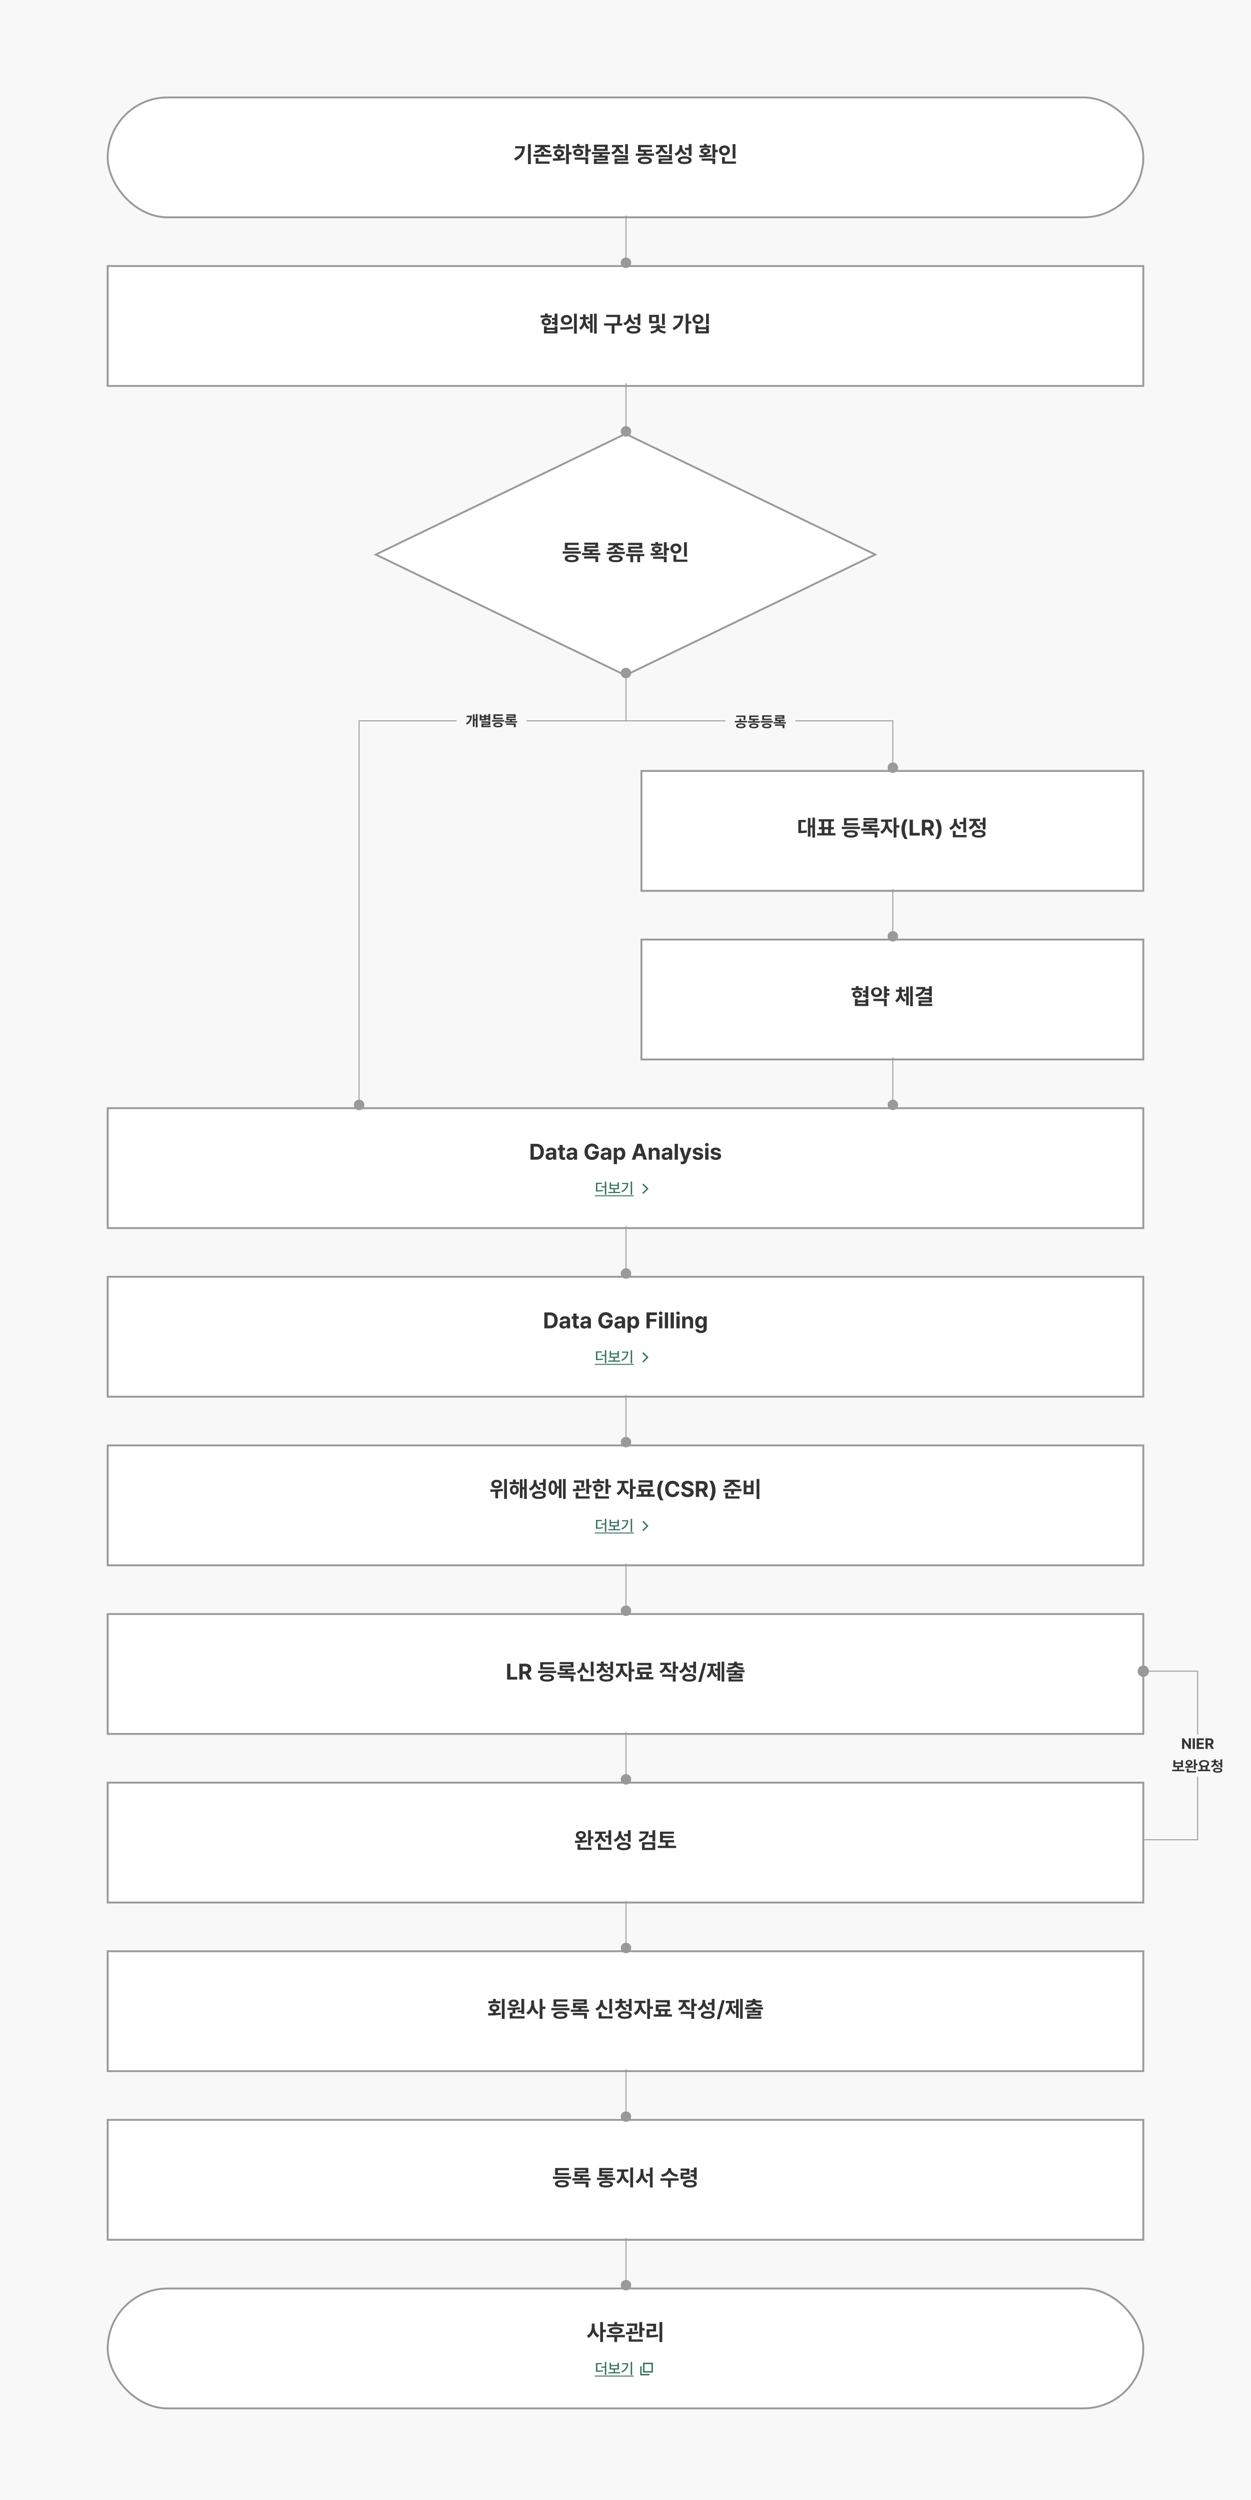 <svg id="flow_chart_2_3" xmlns="http://www.w3.org/2000/svg" width="1336" height="2669" viewBox="0 0 1336 2669">
    <defs>
        <filter id="area" x="105" y="94" width="1126" height="148" filterUnits="userSpaceOnUse">
            <feOffset dy="3"/>
            <feGaussianBlur stdDeviation="3" result="blur"/>
            <feFlood flood-color="#111" flood-opacity=".102"/>
            <feComposite operator="in" in2="blur"/>
            <feComposite in="SourceGraphic"/>
        </filter>
        <filter id="box" x="105" y="274" width="1126" height="148" filterUnits="userSpaceOnUse">
            <feOffset dy="3"/>
            <feGaussianBlur stdDeviation="3" result="blur-2"/>
            <feFlood flood-color="#111" flood-opacity=".102"/>
            <feComposite operator="in" in2="blur-2"/>
            <feComposite in="SourceGraphic"/>
        </filter>
        <filter id="다각형_3" x="390" y="453" width="556" height="278" filterUnits="userSpaceOnUse">
            <feOffset dy="3"/>
            <feGaussianBlur stdDeviation="3" result="blur-3"/>
            <feFlood flood-color="#111" flood-opacity=".102"/>
            <feComposite operator="in" in2="blur-3"/>
            <feComposite in="SourceGraphic"/>
        </filter>
        <filter id="box-2" x="675" y="813" width="556" height="148" filterUnits="userSpaceOnUse">
            <feOffset dy="3"/>
            <feGaussianBlur stdDeviation="3" result="blur-4"/>
            <feFlood flood-color="#111" flood-opacity=".102"/>
            <feComposite operator="in" in2="blur-4"/>
            <feComposite in="SourceGraphic"/>
        </filter>
        <filter id="box-3" x="675" y="993" width="556" height="148" filterUnits="userSpaceOnUse">
            <feOffset dy="3"/>
            <feGaussianBlur stdDeviation="3" result="blur-5"/>
            <feFlood flood-color="#111" flood-opacity=".102"/>
            <feComposite operator="in" in2="blur-5"/>
            <feComposite in="SourceGraphic"/>
        </filter>
        <filter id="box-4" x="105" y="1353" width="1126" height="148" filterUnits="userSpaceOnUse">
            <feOffset dy="3"/>
            <feGaussianBlur stdDeviation="3" result="blur-6"/>
            <feFlood flood-color="#111" flood-opacity=".102"/>
            <feComposite operator="in" in2="blur-6"/>
            <feComposite in="SourceGraphic"/>
        </filter>
        <filter id="box-5" x="105" y="1533" width="1126" height="148" filterUnits="userSpaceOnUse">
            <feOffset dy="3"/>
            <feGaussianBlur stdDeviation="3" result="blur-7"/>
            <feFlood flood-color="#111" flood-opacity=".102"/>
            <feComposite operator="in" in2="blur-7"/>
            <feComposite in="SourceGraphic"/>
        </filter>
        <filter id="box-6" x="105" y="1713" width="1126" height="148" filterUnits="userSpaceOnUse">
            <feOffset dy="3"/>
            <feGaussianBlur stdDeviation="3" result="blur-8"/>
            <feFlood flood-color="#111" flood-opacity=".102"/>
            <feComposite operator="in" in2="blur-8"/>
            <feComposite in="SourceGraphic"/>
        </filter>
        <filter id="box-7" x="105" y="1893" width="1126" height="148" filterUnits="userSpaceOnUse">
            <feOffset dy="3"/>
            <feGaussianBlur stdDeviation="3" result="blur-9"/>
            <feFlood flood-color="#111" flood-opacity=".102"/>
            <feComposite operator="in" in2="blur-9"/>
            <feComposite in="SourceGraphic"/>
        </filter>
        <filter id="box-8" x="105" y="2073" width="1126" height="148" filterUnits="userSpaceOnUse">
            <feOffset dy="3"/>
            <feGaussianBlur stdDeviation="3" result="blur-10"/>
            <feFlood flood-color="#111" flood-opacity=".102"/>
            <feComposite operator="in" in2="blur-10"/>
            <feComposite in="SourceGraphic"/>
        </filter>
        <filter id="box-9" x="105" y="2253" width="1126" height="148" filterUnits="userSpaceOnUse">
            <feOffset dy="3"/>
            <feGaussianBlur stdDeviation="3" result="blur-11"/>
            <feFlood flood-color="#111" flood-opacity=".102"/>
            <feComposite operator="in" in2="blur-11"/>
            <feComposite in="SourceGraphic"/>
        </filter>
        <filter id="area-2" x="105" y="2433" width="1126" height="148" filterUnits="userSpaceOnUse">
            <feOffset dy="3"/>
            <feGaussianBlur stdDeviation="3" result="blur-12"/>
            <feFlood flood-color="#111" flood-opacity=".102"/>
            <feComposite operator="in" in2="blur-12"/>
            <feComposite in="SourceGraphic"/>
        </filter>
        <filter id="box-10" x="105" y="1173" width="1126" height="148" filterUnits="userSpaceOnUse">
            <feOffset dy="3"/>
            <feGaussianBlur stdDeviation="3" result="blur-13"/>
            <feFlood flood-color="#111" flood-opacity=".102"/>
            <feComposite operator="in" in2="blur-13"/>
            <feComposite in="SourceGraphic"/>
        </filter>
        <style>
            .cls-1{fill:#f8f8f8}.cls-2{fill:#fff}.cls-10,.cls-2{stroke:#999;stroke-width:2px}.cls-3{fill:#333}.cls-5{fill:red;opacity:0}.cls-13,.cls-6{fill:none}.cls-6{stroke:#326f5e;stroke-width:1.5px}.cls-7{fill:#326f5e}.cls-10,.cls-9{fill:#999}.cls-12{stroke:none}
        </style>
    </defs>
    <path id="bg" class="cls-1" d="M0 0h1336v2669H0z"/>
    <g id="fc_boxes" transform="translate(-293 -947)">
        <g id="fc_start_end" transform="translate(407 1047)">
            <g transform="translate(-114 -100)" style="filter:url(#area)">
                <g id="area-3" data-name="area" class="cls-2" transform="translate(114 100)">
                    <rect class="cls-12" width="1108" height="130" rx="65"/>
                    <rect class="cls-13" x="1" y="1" width="1106" height="128" rx="64"/>
                </g>
            </g>
            <path id="패스_11322" data-name="패스 11322" class="cls-3" d="M419.862 25.163h3.025V3.815h-3.025zM406.18 6.061v2.345h7.268c-.481 4.74-2.909 8.1-8.412 10.715l1.558 2.378c7.624-3.6 9.9-8.975 9.9-15.439zm21.489 7.459c3.978-.472 6.622-2.146 7.749-4.367 1.127 2.229 3.787 3.9 7.782 4.367l1.1-2.387c-4.21-.439-6.423-2.238-6.771-4.019h5.892V4.727h-15.935v2.386h5.851c-.356 1.773-2.536 3.58-6.746 4.019zm9.232-1.541h-2.967v2.967h-8.213v2.4h19.459v-2.4h-8.28zm-8.834 6.671v6.14h14.892v-2.412h-11.893v-3.729zm35.461-6.15V3.815h-3.017v21.348h3.017V14.978h2.785V12.5zm-9.05-6.3V3.939h-3.008V6.2h-4.84v2.347h12.655V6.2zm0 11.064c2.254-.431 3.754-1.89 3.771-3.862-.017-2.4-2.2-4.019-5.246-4.019-3.108 0-5.262 1.624-5.254 4.019-.008 1.964 1.459 3.414 3.721 3.854V19.1c-1.889.041-3.7.041-5.254.041l.4 2.436a72.853 72.853 0 0 0 13.036-.87l-.2-2.171c-1.591.224-3.282.356-4.972.448zm-3.887-3.864c-.008-1.11.953-1.74 2.412-1.74 1.417 0 2.37.63 2.37 1.74s-.953 1.724-2.37 1.724c-1.459.003-2.42-.602-2.412-1.724zm24.456-7.666V3.715h-2.983v2.023h-4.848v2.345h12.663V5.738zm9.1 3.63V3.815h-3v13.392h3V11.8h2.867V9.367zm-5.345 3.34c0-2.345-2.155-3.928-5.246-3.936-3.1.008-5.3 1.591-5.3 3.936-.008 2.345 2.2 3.928 5.3 3.928s5.244-1.58 5.244-3.925zm-7.633 0c0-1.094.953-1.682 2.387-1.691 1.425.008 2.4.6 2.412 1.691-.008 1.086-.986 1.649-2.412 1.649s-2.387-.56-2.387-1.646zm9.978 7.782v4.674h3V18.1h-14.362v2.387zm9.232-16.036v6.721h14.586V4.453zm2.934 4.409v-2.1h8.66v2.1zm14.121 3.441h-19.459v2.345h8.188v1.367h-5.942v2.254H502.1v1.1h-11.862v5.644h15.372v-2.25h-12.439v-1.285h11.884v-5.461h-5.892v-1.368h8.271zm16.144-8.486v10.957h2.967V3.815zm-8.006 6.812a7.984 7.984 0 0 0 5.155 3.936l1.417-2.3c-3.273-.854-4.881-2.934-5.088-5.064h4.268V4.809H509.6V7.2h4.384c-.215 2.287-1.848 4.525-5.163 5.453L510.177 15a8.2 8.2 0 0 0 5.395-4.373zm-.34 10.691h11.345v-5.693h-14.312v2.262h11.329v1.294h-11.279v5.834h14.843v-2.3h-11.926zm31-9.249h6.041V9.724h-11.922V7.1h11.818V4.768h-14.8v7.3h5.931v1.823h-8.287v2.37h19.492v-2.37h-8.271zm-1.532 5.255c-4.657 0-7.467 1.409-7.467 3.945 0 2.494 2.809 3.912 7.467 3.92 4.633-.008 7.417-1.425 7.434-3.92-.015-2.536-2.8-3.945-7.434-3.945zm0 5.577c-2.95.008-4.434-.522-4.417-1.633-.017-1.1 1.467-1.666 4.417-1.666 2.9 0 4.425.564 4.434 1.666-.007 1.111-1.534 1.642-4.434 1.633zm25.916-19.085v10.956h2.967V3.815zm-8.006 6.812a7.984 7.984 0 0 0 5.155 3.936l1.417-2.3c-3.273-.854-4.881-2.934-5.088-5.064h4.268v-2.39h-11.727V7.2h4.384c-.215 2.287-1.848 4.525-5.163 5.453L557.215 15a8.2 8.2 0 0 0 5.395-4.373zm-.34 10.691h11.345v-5.694H559.3v2.262h11.329v1.294h-11.275v5.834H574.2v-2.3h-11.929zm32.221-4.989V3.815h-2.983v3.92h-4v2.445h4v6.149zm-11.362-4.89a7.834 7.834 0 0 0 4.74 4.177l1.591-2.337a6.513 6.513 0 0 1-4.89-6.555v-1.79h-3.017v1.931a7.126 7.126 0 0 1-5.246 7.019l1.591 2.387a8.473 8.473 0 0 0 5.232-4.832zm4.069 5.436c-4.541 0-7.334 1.533-7.326 4.152-.008 2.635 2.785 4.135 7.326 4.127 4.558.008 7.343-1.492 7.351-4.127-.008-2.618-2.792-4.151-7.349-4.151zm0 5.95c-2.826.008-4.359-.613-4.351-1.8-.008-1.218 1.525-1.831 4.351-1.831s4.376.613 4.384 1.831c-.007 1.188-1.549 1.809-4.382 1.801zm23.536-17.42V3.666h-2.983v1.74h-4.624v2.171h12.2V5.406zm9.116 4.541v-6.1h-2.992v14.497h2.992V12.4h2.735V9.948zm-3.986 5.072c-1.633.2-3.381.34-5.13.423v-1.1c2.271-.34 3.7-1.467 3.7-3.091-.008-1.972-2.08-3.191-5.221-3.182-3.157-.008-5.238 1.21-5.229 3.182-.008 1.641 1.442 2.776 3.762 3.1v1.2c-1.848.05-3.622.058-5.188.058l.307 2.312a79.952 79.952 0 0 0 13.21-.845zm-9.017-3.771c-.008-.82.854-1.193 2.37-1.193 1.5 0 2.354.373 2.362 1.193-.008.779-.862 1.235-2.362 1.227-1.517.009-2.377-.446-2.369-1.225zM616.859 21.5v3.663h2.992v-5.975h-14.578V21.5zm21.547-17.652V19.18h3V3.848zm-2.867 6.729c0-3.124-2.552-5.378-5.826-5.378s-5.843 2.254-5.834 5.378c-.008 3.174 2.561 5.412 5.834 5.412s5.826-2.238 5.826-5.412zm-8.735 0a2.895 2.895 0 0 1 5.785 0 2.893 2.893 0 0 1-5.785 0zm3.331 7.052h-3.025v7.16h14.86v-2.411h-11.835z" transform="translate(30 50)"/>
        </g>
        <g id="fc_box_big_no_btn" transform="translate(407 1227)">
            <g transform="translate(-114 -280)" style="filter:url(#box)">
                <g id="box-11" data-name="box" class="cls-2">
                    <path class="cls-12" d="M0 0h1108v130H0z" transform="translate(114 280)"/>
                    <path class="cls-13" d="M1 1h1106v128H1z" transform="translate(114 280)"/>
                </g>
            </g>
            <path id="패스_10995" data-name="패스 10995" class="cls-3" d="M440.936 5.671V3.649h-2.975v2.022h-4.591v2.354h11.851V5.671zm7.384 2.71h-2.859v2.4h2.859v1.807h-2.909v2.4h2.909v1.55h2.98V3.815h-2.98zm-3.845 4.135c-.017-2.3-2.13-3.878-5.055-3.878-2.95 0-5.014 1.583-5 3.878-.017 2.312 2.047 3.87 5 3.87 2.925.001 5.039-1.557 5.055-3.869zm-7.268 0c-.008-1.061.862-1.649 2.213-1.649 1.334 0 2.271.588 2.279 1.649-.008 1.077-.945 1.707-2.279 1.707-1.351.001-2.22-.629-2.213-1.706zm2.7 6.389v-1.574h-2.992v7.591H451.3v-7.591h-2.967v1.575zm0 3.7v-1.478h8.428v1.483zm29.113-18.8v21.4H472V3.815zm-8.047 1.434c-3.356 0-5.925 2.18-5.917 5.238-.008 3.066 2.561 5.238 5.917 5.238 3.4 0 5.909-2.171 5.925-5.238-.014-3.049-2.525-5.228-5.923-5.228zm0 2.586c1.715 0 3 .986 3.008 2.652-.008 1.691-1.3 2.652-3.008 2.652a2.667 2.667 0 1 1 0-5.3zm-6.464 13.011a72.212 72.212 0 0 0 13.525-.961l-.224-2.155a103.74 103.74 0 0 1-13.641.688zm35.925 4.318h2.826V3.815h-2.826zm-6.843-13.234v2.436h2.509v9.812h2.8v-20h-2.8v7.752zm-2.1-2.088h3.356v-2.4h-3.381V4.561h-2.793v2.875h-3.439v2.4h3.439v.489c-.017 3.3-1.16 6.771-4.243 8.561l1.715 2.246a9.248 9.248 0 0 0 3.953-5.3 8.272 8.272 0 0 0 3.945 4.79l1.641-2.188c-3.033-1.633-4.2-4.865-4.193-8.1zm36.249 4.318a37.061 37.061 0 0 0 .555-7.16V5.075h-14.947v2.378h11.967a33.371 33.371 0 0 1-.6 6.7h-13.6v2.412h8.122v8.615h3.017v-8.619h8.32v-2.412zm22.11 2.18V3.815h-2.983v3.92h-4v2.445h4v6.149zm-11.362-4.89a7.834 7.834 0 0 0 4.74 4.177l1.591-2.337a6.513 6.513 0 0 1-4.89-6.555V4.934h-3.017v1.931a7.126 7.126 0 0 1-5.246 7.019l1.591 2.387a8.473 8.473 0 0 0 5.226-4.832zm4.069 5.436c-4.541 0-7.334 1.533-7.326 4.152-.008 2.635 2.785 4.135 7.326 4.127 4.558.008 7.343-1.492 7.351-4.127-.008-2.619-2.798-4.152-7.356-4.152zm0 5.95c-2.826.008-4.359-.613-4.351-1.8-.008-1.218 1.525-1.831 4.351-1.831s4.376.613 4.384 1.831c-.013 1.187-1.554 1.808-4.389 1.8zm30.451-19.011v12.108h2.967V3.815zm-13.773 1.3v8.975h10.417V5.116zm2.942 6.638V7.445h4.517v4.309zm14.18 7.558V17.1h-6.067v-1.766h-3V17.1h-6.058v2.213h5.959c-.323 1.5-2.561 3.191-6.82 3.539l1.019 2.262c3.572-.348 6.108-1.6 7.409-3.3 1.309 1.682 3.829 2.967 7.384 3.3l1-2.262c-4.243-.406-6.472-2.08-6.8-3.539zm24.912-7.318V3.815h-2.992v21.3h2.992V14.464h3.017v-2.47zM575.414 6v2.448h7.11c-.564 4.757-3.273 8.155-8.312 10.691l1.682 2.287c7.169-3.522 9.663-9.041 9.68-15.423zm34.633-2.188v11.481h3V3.815zm-8.693.9c-3.331-.008-5.843 2.072-5.834 5.064-.008 2.917 2.5 5 5.834 5s5.826-2.08 5.826-5c0-2.994-2.503-5.076-5.826-5.066zm0 2.494a2.578 2.578 0 0 1 2.876 2.569c0 1.591-1.21 2.536-2.876 2.544-1.707-.008-2.925-.953-2.909-2.544-.017-1.601 1.201-2.575 2.909-2.575zm-2.569 9.025v8.693h14.262v-8.695h-2.983v1.981h-8.337v-1.981zm2.942 4.3h8.337V22.5h-8.337z" transform="translate(30 51)"/>
        </g>
        <g id="fc_diamond" transform="translate(692 1406)">
            <g transform="translate(-399 -459)" style="filter:url(#다각형_3)">
                <g id="다각형_3-2" data-name="다각형 3" style="fill:#fff">
                    <path class="cls-12" d="M269 258.89 2.298 130 269 1.11 535.702 130 269 258.89z" transform="translate(399 459)"/>
                    <path d="M269 2.221 4.596 130 269 257.779 533.404 130 269 2.221M269 0l269 130-269 130L0 130 269 0z" style="fill:#999;stroke:none" transform="translate(399 459)"/>
                </g>
            </g>
            <path id="패스_10996" data-name="패스 10996" class="cls-3" d="M87.185 9.707V6.8H99V4.4H84.2v7.682h14.91V9.707zm-5.337 6.307h19.492v-2.437H81.848zm9.688 1.286c-4.657 0-7.467 1.409-7.467 3.912 0 2.528 2.809 3.953 7.467 3.945 4.633.008 7.417-1.417 7.434-3.945-.017-2.505-2.801-3.912-7.434-3.912zm0 5.586c-2.95-.008-4.434-.539-4.417-1.674-.017-1.077 1.467-1.633 4.417-1.641 2.9.008 4.425.564 4.434 1.641-.009 1.133-1.534 1.664-4.434 1.672zm22.276-9.166h6.307v-2.3h-12.141v-1.414h11.751V4.238H104.97V6.55h11.76v1.3H105v5.867h5.851v1.55h-8.279v2.387h19.508v-2.386h-8.271zm3.017 7.5v3.845h3.017v-6.2h-15.092v2.354zm13.939-8.544c4.019-.39 6.688-1.881 7.815-3.936 1.135 2.055 3.837 3.547 7.856 3.936l1.061-2.329c-4-.373-6.182-1.782-6.721-3.249h5.809V4.735h-15.936V7.1h5.768c-.547 1.475-2.735 2.876-6.7 3.249zm9.3-1.21H137.1v2.569h-8.213v2.4h19.459v-2.4h-8.279zm-1.493 6.134c-4.666.008-7.467 1.351-7.467 3.771 0 2.436 2.8 3.787 7.467 3.779 4.657.008 7.417-1.343 7.434-3.779-.017-2.415-2.777-3.758-7.434-3.771zm0 5.32c-2.975 0-4.434-.5-4.417-1.55-.017-1.011 1.442-1.492 4.417-1.492 2.925 0 4.425.481 4.434 1.492-.009 1.058-1.509 1.555-4.434 1.555zm13.35-14.431V14.8h15.456v-2.4h-12.439v-1.731h11.942V4.47h-15.025v2.42h11.95v1.6zm-2.312 7.865v2.337h4.558v6.472h2.992v-6.472h4.437v6.472h3.017v-6.472h4.5v-2.337zm34.243-10.948v-1.74h-2.983v1.74h-4.624v2.171h12.2V5.406zm9.116 4.541v-6.1h-2.992v14.496h2.992V12.4h2.735V9.948zm-3.986 5.072c-1.633.2-3.381.34-5.13.423v-1.1c2.271-.34 3.7-1.467 3.7-3.091-.008-1.972-2.08-3.191-5.221-3.182-3.157-.008-5.238 1.21-5.229 3.182-.008 1.641 1.442 2.776 3.762 3.1v1.2c-1.848.05-3.622.058-5.188.058l.307 2.312a79.952 79.952 0 0 0 13.21-.845zm-9.017-3.771c-.008-.82.854-1.193 2.37-1.193 1.5 0 2.354.373 2.362 1.193-.008.779-.862 1.235-2.362 1.227-1.516.008-2.378-.447-2.369-1.226zM189.981 21.5v3.663h2.992v-5.975H178.4V21.5zm21.547-17.652V19.18h3V3.848zm-2.867 6.729c0-3.124-2.552-5.378-5.826-5.378s-5.843 2.254-5.835 5.378c-.008 3.174 2.561 5.412 5.834 5.412s5.826-2.238 5.826-5.412zm-8.735 0a2.895 2.895 0 0 1 5.785 0 2.893 2.893 0 0 1-5.785 0zm3.331 7.052h-3.025v7.16h14.859v-2.411h-11.834z" transform="translate(120 116)"/>
        </g>
        <g id="fc_box_medium" transform="translate(977 1766)">
            <g transform="translate(-684 -819)" style="filter:url(#box-2)">
                <g id="box-12" data-name="box" class="cls-2">
                    <path class="cls-12" d="M0 0h538v130H0z" transform="translate(684 819)"/>
                    <path class="cls-13" d="M1 1h536v128H1z" transform="translate(684 819)"/>
                </g>
            </g>
            <path id="패스_10999" data-name="패스 10999" class="cls-3" d="M153.587 12.061h-2.055V4.188h-2.743v19.931h2.743v-9.663h2.055v10.707h2.826V3.815h-2.826zM141.579 8.7h4.964V6.3h-7.964v14.03h1.492a38.764 38.764 0 0 0 7.682-.588l-.224-2.436a35.124 35.124 0 0 1-5.95.522zm31.721 7.645h3.215v-2.411h-2.909v-6h3.008V5.53h-16.356v2.4h2.95v6h-2.859v2.412h3.224V20.4h-4.84v2.4h19.508v-2.4H173.3zm-2.644-8.412v6h-4.467v-6zm-.356 8.412V20.4h-3.729v-4.055zm20.055-6.638V6.8h11.818V4.4h-14.8v7.682h14.909V9.707zm-5.337 6.307h19.492v-2.437h-19.489zm9.688 1.285c-4.657 0-7.467 1.409-7.467 3.912 0 2.528 2.809 3.953 7.467 3.945 4.633.008 7.417-1.417 7.434-3.945-.014-2.504-2.799-3.911-7.431-3.911zm0 5.586c-2.95-.008-4.434-.539-4.417-1.674-.017-1.077 1.467-1.633 4.417-1.641 2.9.008 4.425.564 4.434 1.641-.006 1.134-1.531 1.665-4.431 1.673zm22.276-9.166h6.307v-2.3h-12.138v-1.413H222.9V4.238h-14.76V6.55h11.76v1.3h-11.725v5.867h5.851v1.55h-8.279v2.387h19.508v-2.386h-8.271zm3.017 7.5v3.845h3.017v-6.2h-15.089v2.354zm23.345-9.249V3.815h-2.992v21.348h2.992v-10.7h3.156V11.97zM234.4 8.323h4.293V5.878h-11.821v2.445h4.517v1.31c-.017 3.53-1.807 7.5-5.362 9.157l1.74 2.362a10.573 10.573 0 0 0 5.171-6.373 10.017 10.017 0 0 0 5.014 5.826l1.666-2.345a9.492 9.492 0 0 1-5.218-8.627zm14.362 7.865a16.61 16.61 0 0 0 3.348 10.492h3.307c-1.715-2.188-3.041-6.572-3.041-10.492s1.326-8.312 3.041-10.5h-3.307a16.618 16.618 0 0 0-3.352 10.5zM268.258 23v-2.917h-7.3V6.028h-3.522V23zm15.6 0-3.613-6.6a4.885 4.885 0 0 0 3-4.84c0-3.348-2.213-5.528-6.075-5.528h-6.646V23h3.522v-6.033h2.685L279.96 23zm-7.337-14.08c2.1 0 3.108.936 3.108 2.635s-1.011 2.561-3.1 2.561h-2.478V8.92zm14.967 7.268a16.612 16.612 0 0 0-3.34-10.5h-3.315c1.724 2.188 3.05 6.572 3.05 10.5s-1.326 8.3-3.05 10.492h3.315a16.6 16.6 0 0 0 3.34-10.492zm26.279 3.423V3.848h-2.983v4.533h-3.994V10.8h3.994v8.809zm-11.453-7.533a8.175 8.175 0 0 0 4.715 4.376l1.624-2.329a6.781 6.781 0 0 1-4.881-6.638V5.133h-3.017v2.328a7.179 7.179 0 0 1-5.1 7.144l1.608 2.354a8.426 8.426 0 0 0 5.051-4.882zm.273 5.876h-3.025v6.836h14.66v-2.412h-11.635zm25.616-6.5h3.331v5.039h2.983V3.815h-2.983v5.2H332.2zm-5.088.265a8.128 8.128 0 0 0 4.906 4.227l1.475-2.354a6.6 6.6 0 0 1-4.906-6.075h4.251v-2.4h-11.569v2.4h4.276a7.1 7.1 0 0 1-5.146 6.613l1.55 2.37a8.462 8.462 0 0 0 5.163-4.779zm4.111 5.246c-4.541 0-7.334 1.525-7.326 4.11-.008 2.586 2.785 4.1 7.326 4.11 4.558-.008 7.343-1.525 7.351-4.11-.009-2.583-2.794-4.108-7.352-4.108zm0 5.934c-2.826.008-4.359-.6-4.351-1.823-.008-1.227 1.525-1.84 4.351-1.84s4.376.613 4.384 1.84c-.01 1.224-1.551 1.833-4.385 1.824z" transform="translate(30 50)"/>
        </g>
        <g id="fc_box_medium-2" data-name="fc_box_medium" transform="translate(977 1946)">
            <g transform="translate(-684 -999)" style="filter:url(#box-3)">
                <g id="box-13" data-name="box" class="cls-2">
                    <path class="cls-12" d="M0 0h538v130H0z" transform="translate(684 999)"/>
                    <path class="cls-13" d="M1 1h536v128H1z" transform="translate(684 999)"/>
                </g>
            </g>
            <path id="패스_11000" data-name="패스 11000" class="cls-3" d="M202.975 5.671V3.649H200v2.022h-4.591v2.354h11.851V5.671zm7.384 2.71H207.5v2.4h2.859v1.807h-2.909v2.4h2.909v1.55h2.983V3.815h-2.983zm-3.845 4.135c-.017-2.3-2.13-3.878-5.055-3.878-2.95 0-5.014 1.583-5 3.878-.017 2.312 2.047 3.87 5 3.87 2.925.001 5.041-1.557 5.055-3.869zm-7.268 0c-.008-1.061.862-1.649 2.213-1.649 1.334 0 2.271.588 2.279 1.649-.008 1.077-.945 1.707-2.279 1.707-1.351.001-2.221-.629-2.213-1.706zm2.7 6.389v-1.574h-2.992v7.591h14.387v-7.591h-2.967v1.575zm0 3.7v-1.478h8.428v1.483zM235.8 6.641h-2.76V3.815h-3V16.4h3v-2.682h2.76V11.24h-2.76V9.061h2.76zm-7.865 3.547c-.017-3.017-2.519-5.2-5.826-5.2-3.331-.008-5.859 2.18-5.843 5.2-.017 3.066 2.511 5.229 5.843 5.229 3.308 0 5.811-2.163 5.827-5.229zm-8.743 0a2.923 2.923 0 1 1 2.917 2.685 2.628 2.628 0 0 1-2.916-2.685zm10.848 9.489v5.486h3v-7.9h-14.36v2.412zm27.97 5.486h2.826V3.815h-2.826zm-6.844-13.243v2.436h2.511v9.812h2.8v-20h-2.8v7.752zm-2.1-2.088h3.356v-2.4h-3.381V4.561h-2.793v2.875H242.8v2.4h3.439v.489c-.017 3.3-1.16 6.771-4.243 8.561l1.715 2.246a9.248 9.248 0 0 0 3.953-5.3 8.272 8.272 0 0 0 3.945 4.79l1.641-2.188c-3.033-1.633-4.2-4.865-4.193-8.1zm29.088-1.052v1.865h-4.873v2.271h4.873v1.657h2.983V3.815h-2.983v2.693h-4.028a13.19 13.19 0 0 0 .133-1.848h-9.638v2.4h6.331c-.389 2.561-2.644 4.591-7.533 5.561l1.011 2.428c4.715-1.019 7.757-3.066 9.075-6.265zm-8.18 12.4h11.163v-5.846h-14.192v2.346h11.188v1.285h-11.155v5.983H281.6v-2.37h-11.63z" transform="translate(30 50)"/>
        </g>
        <g id="fc_box_big_no_btn-2" data-name="fc_box_big_no_btn" transform="translate(407 2306)">
            <g transform="translate(-114 -1359)" style="filter:url(#box-4)">
                <g id="box-14" data-name="box" class="cls-2">
                    <path class="cls-12" d="M0 0h1108v130H0z" transform="translate(114 1359)"/>
                    <path class="cls-13" d="M1 1h1106v128H1z" transform="translate(114 1359)"/>
                </g>
            </g>
            <path id="패스_11002" data-name="패스 11002" class="cls-3" d="M443.348 6.028h-6.041V23h5.983c5.171 0 8.3-3.2 8.3-8.5-.004-5.29-3.129-8.472-8.242-8.472zm-2.519 13.948V9.052h2.329c3.207 0 4.906 1.666 4.906 5.445 0 3.8-1.7 5.478-4.923 5.478zm18.564-9.87c-3.381 0-5.3 1.74-5.5 3.953h3.29a1.925 1.925 0 0 1 2.13-1.409c1.285 0 2.014.613 2.022 1.691v1.028c-.53.017-2.254.091-3.157.149-2.445.157-4.732 1.077-4.732 3.928 0 2.511 1.807 3.8 4.235 3.8a3.906 3.906 0 0 0 3.721-2.006h.1V23h3.29v-8.577c-.005-3.067-2.624-4.323-5.4-4.323zm-.729 10.724c-1.111 0-1.9-.506-1.9-1.492s.762-1.55 1.972-1.649c.6-.058 2.1-.141 2.611-.166v.928a2.463 2.463 0 0 1-2.684 2.378zm14.287-.456c-.713-.025-1.21-.265-1.21-1.276v-6.217h2.4v-2.61h-2.4v-3.05h-3.472v3.05h-1.749v2.61h1.749v6.688c-.017 2.478 1.691 3.6 4.21 3.6a11.972 11.972 0 0 0 1.832-.124v-2.73c-.411.025-1.021.066-1.361.058zM481.66 10.1c-3.381 0-5.3 1.74-5.5 3.953h3.29a1.925 1.925 0 0 1 2.13-1.409c1.285 0 2.014.613 2.022 1.691v1.028c-.53.017-2.254.091-3.157.149-2.445.157-4.732 1.077-4.732 3.928 0 2.511 1.807 3.8 4.235 3.8a3.906 3.906 0 0 0 3.721-2.006h.1V23h3.29v-8.577c-.004-3.067-2.623-4.323-5.399-4.323zm-.729 10.724c-1.111 0-1.9-.506-1.9-1.492s.762-1.55 1.972-1.649c.6-.058 2.1-.141 2.611-.166v.928a2.463 2.463 0 0 1-2.683 2.384zm22.3-4.218h3.669c-.05 2.138-1.5 3.5-3.9 3.5-2.71 0-4.442-2.022-4.442-5.61 0-3.564 1.782-5.577 4.4-5.577a3.488 3.488 0 0 1 3.6 2.577h3.588c-.472-3.348-3.423-5.7-7.251-5.7-4.475 0-7.914 3.232-7.914 8.735 0 5.37 3.224 8.7 7.989 8.7 4.276 0 7.334-2.71 7.334-7.169v-2.12h-7.077zm14.935-6.506c-3.381 0-5.3 1.74-5.5 3.953h3.29a1.925 1.925 0 0 1 2.13-1.409c1.285 0 2.014.613 2.022 1.691v1.028c-.53.017-2.254.091-3.157.149-2.445.157-4.732 1.077-4.732 3.928 0 2.511 1.807 3.8 4.235 3.8a3.906 3.906 0 0 0 3.721-2.006h.1V23h3.29v-8.577c-.004-3.067-2.623-4.323-5.399-4.323zm-.729 10.724c-1.111 0-1.9-.506-1.9-1.492s.762-1.55 1.972-1.649c.6-.058 2.1-.141 2.61-.166v.928a2.463 2.463 0 0 1-2.683 2.384zm12.232 6.945v-6.8h.108a3.777 3.777 0 0 0 3.622 2.238c2.909 0 5.171-2.3 5.171-6.555 0-4.359-2.354-6.547-5.171-6.547a3.753 3.753 0 0 0-3.622 2.3h-.157v-2.134h-3.42v17.5zm-.075-11.138c0-2.3.97-3.754 2.718-3.754 1.773 0 2.71 1.525 2.71 3.754 0 2.246-.953 3.8-2.71 3.8-1.732.008-2.718-1.508-2.718-3.796zM549.931 23v-7.036h6.92v-2.909h-6.92v-4.11h7.669V6.028h-11.191V23zm11.644-14.4a1.833 1.833 0 0 0 1.889-1.765 1.894 1.894 0 0 0-3.779 0 1.833 1.833 0 0 0 1.89 1.765zm1.732 14.4V10.271h-3.472V23zm2.7-16.972V23h3.472V6.028zm6.174 0V23h3.472V6.028zM580.1 8.6a1.833 1.833 0 0 0 1.889-1.765 1.894 1.894 0 0 0-3.779 0A1.833 1.833 0 0 0 580.1 8.6zm1.729 14.4V10.271h-3.472V23zM588 15.633a2.373 2.373 0 0 1 2.445-2.644 2.2 2.2 0 0 1 2.279 2.511V23h3.476v-8.1c0-2.975-1.732-4.79-4.384-4.79a3.843 3.843 0 0 0-3.829 2.4h-.149v-2.239h-3.308V23H588zm16.583 12.406c3.622 0 6.182-1.649 6.182-4.906V10.271h-3.431v2.138h-.134a3.77 3.77 0 0 0-3.638-2.3c-2.809 0-5.171 2.146-5.171 6.456 0 4.235 2.3 6.257 5.18 6.257a3.718 3.718 0 0 0 3.638-2.08h.149v2.345c0 1.765-1.077 2.445-2.693 2.445-1.376 0-2.337-.456-2.528-1.483h-3.427c.207 2.415 2.37 3.99 5.876 3.99zm.066-7.831c-1.765 0-2.718-1.4-2.718-3.613 0-2.188.936-3.713 2.718-3.713 1.732 0 2.71 1.459 2.71 3.713s-.992 3.612-2.707 3.612z" transform="translate(30 36)"/>
            <g id="fc_textlink" transform="translate(671 79)">
                <g id="stack" transform="translate(-2524.094 20210)">
                    <g id="ico_fc_go_tab" transform="translate(2419.596 -20209)">
                        <path id="패스_7163" data-name="패스 7163" class="cls-6" d="m8.62 5.071 5 5-5 5" transform="translate(-2.62 -.072)"/>
                    </g>
                    <path id="패스_11011" data-name="패스 11011" class="cls-7" d="M-10.028-7.669h-3.89v1.227h3.89v7.8h1.481v-14.032h-1.481zm-8.022-2.475h4.917v-1.226h-6.414v9.287h1.1a31.721 31.721 0 0 0 6.365-.464l-.166-1.215a30.034 30.034 0 0 1-5.8.442zM.707-4.508H4.9v-7.21H3.42V-9.3h-6.873v-2.414h-1.486v7.21h4.177v2.873H-6.4v1.222H6.414v-1.226H.707zM3.42-8.11v2.4h-6.873v-2.4zm14.16 9.436h1.492v-14H17.58zM8.249-11.166v1.182H13.4c-.293 3.265-2.1 5.79-5.829 7.558l.785 1.2c4.807-2.293 6.547-5.845 6.558-9.939zM-20.751 2h41.5v1h-41.5z" transform="translate(2395.094 -20194)"/>
                </g>
            </g>
        </g>
        <g id="fc_box_big_no_btn-3" data-name="fc_box_big_no_btn" transform="translate(407 2486)">
            <g transform="translate(-114 -1539)" style="filter:url(#box-5)">
                <g id="box-15" data-name="box" class="cls-2">
                    <path class="cls-12" d="M0 0h1108v130H0z" transform="translate(114 1539)"/>
                    <path class="cls-13" d="M1 1h1106v128H1z" transform="translate(114 1539)"/>
                </g>
            </g>
            <path id="패스_11003" data-name="패스 11003" class="cls-3" d="M394.4 25.146h2.967V3.848H394.4zm-8.064-11.378c3.265.017 5.635-1.865 5.635-4.517 0-2.693-2.37-4.55-5.635-4.541-3.24-.008-5.61 1.848-5.594 4.541-.021 2.649 2.349 4.534 5.589 4.517zm0-6.663c1.649-.008 2.793.779 2.8 2.146-.008 1.326-1.152 2.1-2.8 2.088-1.583.008-2.718-.762-2.71-2.088-.013-1.367 1.123-2.151 2.705-2.151zM393.1 14.3a96.99 96.99 0 0 1-13.674.779l.365 2.436c1.533-.017 3.307-.033 5.18-.108v7.119h3v-7.3a48.273 48.273 0 0 0 5.337-.721zm22.641-1.79h-1.732V4.238h-2.8v20.005h2.8V14.9h1.732v10.263h2.843V3.815h-2.843zm-11.915-8.09v2.66H400.1v2.379h10.326V7.08h-3.655V4.42zm1.483 6a4.7 4.7 0 0 0-4.7 5.047c-.008 2.992 1.981 5.1 4.7 5.1s4.674-2.1 4.682-5.1c-.008-2.95-1.955-5.047-4.682-5.047zm0 7.608c-1.235.008-2.08-.928-2.072-2.561-.008-1.6.837-2.569 2.072-2.569 1.2 0 2.047.97 2.055 2.569-.008 1.633-.853 2.569-2.055 2.561zm33.555-1.7V3.815h-2.983v3.92h-4v2.445h4v6.149zM427.5 11.439a7.834 7.834 0 0 0 4.74 4.177l1.591-2.337a6.513 6.513 0 0 1-4.889-6.555v-1.79h-3.017v1.931a7.126 7.126 0 0 1-5.246 7.019l1.591 2.387a8.473 8.473 0 0 0 5.23-4.832zm4.069 5.436c-4.541 0-7.334 1.533-7.326 4.152-.008 2.635 2.785 4.135 7.326 4.127 4.558.008 7.343-1.492 7.351-4.127-.006-2.618-2.79-4.151-7.348-4.151zm0 5.95c-2.826.008-4.359-.613-4.351-1.8-.008-1.218 1.525-1.831 4.351-1.831s4.376.613 4.384 1.831c-.005 1.188-1.547 1.809-4.381 1.801zm25.691 2.337h2.859V3.815h-2.859zm-6.149-13.45c-.323-3.97-2.088-6.365-4.657-6.365-2.809 0-4.641 2.942-4.633 7.707-.008 4.807 1.823 7.765 4.633 7.757 2.635.008 4.425-2.528 4.682-6.713h1.715v10.079h2.826V4.146h-2.826v7.566zm-4.657 6.232c-1.193.008-1.9-1.6-1.881-4.889-.017-3.257.688-4.89 1.881-4.881 1.235-.008 1.964 1.624 1.964 4.881.002 3.29-.727 4.898-1.962 4.89zM485.1 3.815h-3.058v15.978h3.058v-6.97h2.594v-2.494H485.1zm-5.7 9.149a35.458 35.458 0 0 0 .489-6.257V5.373H468.9v2.436h8.055a28.489 28.489 0 0 1-.5 4.881zm1.492.878c-2.006.29-4.185.456-6.315.547V10.3H471.6v4.185c-1.417.025-2.76.033-3.953.033l.253 2.382a76.836 76.836 0 0 0 13.135-.9zm-10.11 4.525v6.423h14.992v-2.412h-11.995v-4.011zM496.5 6.086V3.815h-2.983v2.271h-4.848v2.353h12.663V6.086zm9.1-2.238h-3v15.928h3V12.84h2.867v-2.453H505.6zM495.011 17.4c3.083.008 5.246-1.616 5.246-4.069 0-2.478-2.163-4.135-5.246-4.135-3.116 0-5.3 1.657-5.3 4.135-.004 2.451 2.189 4.075 5.3 4.069zm-2.387-4.069c0-1.193.953-1.848 2.387-1.856 1.425.008 2.4.663 2.412 1.856-.008 1.169-.986 1.8-2.412 1.8s-2.387-.631-2.387-1.802zm-.862 5.213v6.246h14.6v-2.412h-11.616v-3.837zm40.028-6.574V3.815h-2.99v21.348h2.992v-10.7h3.149V11.97zm-8.95-3.646h4.293V5.878h-11.818v2.445h4.517v1.31c-.017 3.53-1.807 7.5-5.362 9.157l1.74 2.362a10.573 10.573 0 0 0 5.171-6.373A10.018 10.018 0 0 0 526.4 20.6l1.666-2.345a9.492 9.492 0 0 1-5.221-8.627zm27.622 8.735h3.017v-2.413h-12.53v-2.37h12.033V5.207h-15.05v2.4h12.091V9.9h-12.059v7.16h2.751v3.273h-5v2.445h19.508v-2.447h-4.765zm-2.942 0v3.273h-3.9v-3.274zm10.434-.87A16.61 16.61 0 0 0 561.3 26.68h3.307c-1.715-2.188-3.041-6.572-3.041-10.492s1.326-8.312 3.041-10.5H561.3a16.618 16.618 0 0 0-3.347 10.5zm23.586-4.243c-.481-3.9-3.431-6.149-7.343-6.149-4.483 0-7.89 3.182-7.89 8.718s3.348 8.718 7.89 8.718c4.309 0 6.945-2.859 7.343-5.992l-3.564-.017a3.521 3.521 0 0 1-3.721 2.884c-2.6 0-4.376-1.931-4.376-5.594 0-3.572 1.749-5.594 4.392-5.594a3.5 3.5 0 0 1 3.7 3.025zm15.05-1.061c-.05-3.008-2.528-5.088-6.29-5.088-3.7 0-6.431 2.047-6.414 5.122-.008 2.5 1.757 3.928 4.616 4.624l1.856.456c1.848.456 2.892.994 2.9 2.146-.008 1.276-1.2 2.13-3.05 2.13-1.873 0-3.232-.854-3.348-2.561h-3.423c.1 3.63 2.718 5.528 6.812 5.528 4.135 0 6.555-1.981 6.572-5.08-.017-2.834-2.18-4.318-5.08-4.972l-1.533-.373c-1.467-.34-2.735-.887-2.71-2.13 0-1.119.995-1.939 2.776-1.939 1.724 0 2.793.787 2.925 2.138zM612.459 23l-3.613-6.6a4.885 4.885 0 0 0 3-4.84c0-3.348-2.213-5.528-6.075-5.528h-6.646V23h3.522v-6.033h2.685L608.555 23zm-7.343-14.08c2.1 0 3.108.936 3.108 2.635s-1.011 2.561-3.1 2.561h-2.478V8.92zm14.967 7.268a16.612 16.612 0 0 0-3.34-10.5h-3.315c1.724 2.188 3.05 6.572 3.05 10.5s-1.326 8.3-3.05 10.492h3.315a16.6 16.6 0 0 0 3.34-10.492zm10.251-2.751c3.978-.439 6.622-2.113 7.749-4.309 1.127 2.2 3.787 3.87 7.782 4.309l1.1-2.345c-4.21-.472-6.423-2.254-6.771-3.994h5.892V4.743h-15.934V7.1H636c-.348 1.732-2.536 3.522-6.746 3.994zm-1.972 3.406h8.528v3.671h2.959v-3.671h8.022v-2.4h-19.509zm2.287 1.782v6.165h15.075v-2.412h-12.091v-3.754zm33.315-14.81v21.4h3.025v-21.4zM650.2 5.53v14.685h10.533V5.53h-2.943v5.18h-4.6V5.53zm2.992 7.508h4.6v4.749h-4.6z" transform="translate(30 36)"/>
            <g id="fc_textlink-2" data-name="fc_textlink" transform="translate(671 79)">
                <g id="stack-2" data-name="stack" transform="translate(-2524.094 20210)">
                    <g id="ico_fc_go_tab-2" data-name="ico_fc_go_tab" transform="translate(2419.596 -20209)">
                        <path id="패스_7163-2" data-name="패스 7163" class="cls-6" d="m8.62 5.071 5 5-5 5" transform="translate(-2.62 -.072)"/>
                    </g>
                    <path id="패스_11012" data-name="패스 11012" class="cls-7" d="M-10.028-7.669h-3.89v1.227h3.89v7.8h1.481v-14.032h-1.481zm-8.022-2.475h4.917v-1.226h-6.414v9.287h1.1a31.721 31.721 0 0 0 6.365-.464l-.166-1.215a30.034 30.034 0 0 1-5.8.442zM.707-4.508H4.9v-7.21H3.42V-9.3h-6.873v-2.414h-1.486v7.21h4.177v2.873H-6.4v1.222H6.414v-1.226H.707zM3.42-8.11v2.4h-6.873v-2.4zm14.16 9.436h1.492v-14H17.58zM8.249-11.166v1.182H13.4c-.293 3.265-2.1 5.79-5.829 7.558l.785 1.2c4.807-2.293 6.547-5.845 6.558-9.939zM-20.751 2h41.5v1h-41.5z" transform="translate(2395.094 -20194)"/>
                </g>
            </g>
        </g>
        <g id="fc_box_big_no_btn-4" data-name="fc_box_big_no_btn" transform="translate(407 2666)">
            <g transform="translate(-114 -1719)" style="filter:url(#box-6)">
                <g id="box-16" data-name="box" class="cls-2">
                    <path class="cls-12" d="M0 0h1108v130H0z" transform="translate(114 1719)"/>
                    <path class="cls-13" d="M1 1h1106v128H1z" transform="translate(114 1719)"/>
                </g>
            </g>
            <path id="패스_11004" data-name="패스 11004" class="cls-3" d="M408.38 23v-2.917h-7.3V6.028h-3.522V23zm15.6 0-3.613-6.6a4.885 4.885 0 0 0 3-4.84c0-3.348-2.213-5.528-6.075-5.528h-6.646V23h3.522v-6.033h2.685L420.081 23zm-7.338-14.08c2.1 0 3.108.936 3.108 2.635s-1.011 2.561-3.1 2.561h-2.478V8.92zm19.243.787V6.8H447.7V4.4h-14.8v7.682h14.909V9.707zm-5.337 6.307h19.492v-2.437h-19.492zm9.688 1.285c-4.657 0-7.467 1.409-7.467 3.912 0 2.528 2.809 3.953 7.467 3.945 4.633.008 7.417-1.417 7.434-3.945-.017-2.504-2.801-3.911-7.434-3.911zm0 5.586c-2.95-.008-4.434-.539-4.417-1.674-.017-1.077 1.467-1.633 4.417-1.641 2.9.008 4.425.564 4.434 1.641-.008 1.134-1.533 1.665-4.434 1.673zm22.276-9.166h6.307v-2.3h-12.141v-1.413h11.752V4.238h-14.76V6.55h11.76v1.3H453.7v5.867h5.851v1.55h-8.279v2.387h19.508v-2.386h-8.271zm3.017 7.5v3.845h3.017v-6.2h-15.092v2.354zM486.9 3.848V19.42h3V3.848zm-8.219 7.852a8.221 8.221 0 0 0 5.014 4.434l1.525-2.354a6.773 6.773 0 0 1-5.006-6.713v-2.05h-3.1v2.055a7.257 7.257 0 0 1-5.146 7.077l1.558 2.362a8.522 8.522 0 0 0 5.155-4.811zm-.05 6.2h-3.025v6.89h14.859v-2.412h-11.834zm20.586-5.594a7.867 7.867 0 0 0 5.1 3.7l1.4-2.3c-3.431-.887-5.039-3.108-5.064-5.3h4.293V6.052h-4.26V3.74h-3.017v2.312h-4.293v2.354h4.293c-.025 2.42-1.608 4.84-5.022 5.818l1.4 2.337a7.875 7.875 0 0 0 5.17-4.252zm5.1-.365h3.472v4.782h2.983V3.815h-2.983V9.55h-3.472zm-.837 5.138c-4.525 0-7.334 1.442-7.326 4-.008 2.577 2.8 4.077 7.326 4.069 4.541.008 7.343-1.492 7.351-4.069-.004-2.554-2.805-3.996-7.346-3.996zm0 5.8c-2.826-.008-4.359-.63-4.351-1.8-.008-1.144 1.525-1.724 4.351-1.715 2.884-.008 4.376.572 4.384 1.715-.003 1.175-1.495 1.797-4.379 1.805zm26.897-10.909V3.815h-2.992v21.348h2.992v-10.7h3.149V11.97zm-8.95-3.646h4.293V5.878H513.9v2.445h4.517v1.31c-.017 3.53-1.807 7.5-5.362 9.157l1.74 2.362a10.573 10.573 0 0 0 5.171-6.373 10.018 10.018 0 0 0 5.014 5.826l1.666-2.345a9.492 9.492 0 0 1-5.221-8.627zm27.622 8.735h3.017v-2.413h-12.53v-2.37h12.033V5.207h-15.05v2.4h12.091V9.9h-12.059v7.16h2.749v3.273h-5v2.445h19.508v-2.447h-4.765zm-2.942 0v3.273h-3.9v-3.274zM577.515 9V3.815h-3v12.878h3v-5.2h2.867V9zm-10.533 2.751a8.105 8.105 0 0 0 4.923 4.185l1.517-2.3c-3.448-1.119-4.956-3.671-4.964-6.174h4.26V5.075h-11.637v2.386h4.359A6.963 6.963 0 0 1 560.269 14l1.583 2.3a8.354 8.354 0 0 0 5.13-4.546zm7.533 8.238v5.171h3V17.6h-14.362v2.387zm24.8-3.663V3.815h-2.983v3.92h-4v2.445h4v6.149zm-11.362-4.89a7.834 7.834 0 0 0 4.74 4.177l1.591-2.337a6.513 6.513 0 0 1-4.89-6.555V4.934h-3.017v1.931a7.126 7.126 0 0 1-5.246 7.019l1.591 2.387a8.473 8.473 0 0 0 5.235-4.832zm4.069 5.436c-4.541 0-7.334 1.533-7.326 4.152-.008 2.635 2.785 4.135 7.326 4.127 4.558.008 7.343-1.492 7.351-4.127-.004-2.615-2.789-4.148-7.347-4.148zm0 5.95c-2.826.008-4.359-.613-4.351-1.8-.008-1.218 1.525-1.831 4.351-1.831s4.376.613 4.384 1.831c-.006 1.191-1.546 1.812-4.38 1.804zm15.129-17.59-5.47 20.32h3l5.47-20.32zm19.467 19.931h2.826V3.815h-2.826zm-7.144-14.022v2.4h2.809v10.628h2.8v-20h-2.8v6.97zM617.758 8.4h3.232V6h-9.613v2.4h3.5v1.133c0 3.63-1.169 7.459-4.309 9.4l1.807 2.2a9.93 9.93 0 0 0 3.978-5.809 9.022 9.022 0 0 0 3.878 5.32l1.749-2.2c-3.116-1.782-4.227-5.362-4.218-8.917zm15.63 3.945c3.986-.207 6.729-1.21 8.072-2.809 1.351 1.6 4.1 2.6 8.055 2.809l.878-2.2c-4.309-.182-6.481-1.2-7.086-2.436h6.025v-2.22h-6.389V3.807h-2.967v1.682h-6.348V7.7h5.972c-.622 1.235-2.785 2.254-7.036 2.436zm17.784.572h-19.367v2.18h8.188v1.343h-5.983v2.138h11.884v1.061h-11.868v5.378H649.4v-2.2h-12.44v-1.176h11.884v-5.2h-5.892v-1.347h8.221z" transform="translate(30 51)"/>
        </g>
        <g id="fc_box_big_no_btn-5" data-name="fc_box_big_no_btn" transform="translate(407 2846)">
            <g transform="translate(-114 -1899)" style="filter:url(#box-7)">
                <g id="box-17" data-name="box" class="cls-2">
                    <path class="cls-12" d="M0 0h1108v130H0z" transform="translate(114 1899)"/>
                    <path class="cls-13" d="M1 1h1106v128H1z" transform="translate(114 1899)"/>
                </g>
            </g>
            <path id="패스_11005" data-name="패스 11005" class="cls-3" d="M487.039 3.848h-2.992v16.276h2.992v-7.077h2.735v-2.486h-2.735zm-4.185 10.434c-1.558.224-3.232.373-4.906.481V13.2c2.287-.489 3.82-2.08 3.837-4.16-.017-2.577-2.262-4.334-5.378-4.334-3.133 0-5.378 1.757-5.362 4.334-.017 2.1 1.558 3.713 3.9 4.177V14.9a156.4 156.4 0 0 1-5.022.066l.315 2.37a75.544 75.544 0 0 0 12.837-.878zm-9.034-5.246c-.017-1.334 1.069-2.072 2.586-2.08 1.525.008 2.561.746 2.569 2.08-.008 1.293-1.036 2.055-2.569 2.055-1.517 0-2.606-.762-2.586-2.055zm-1.077 9.655v6.075h15.033v-2.4H475.76v-3.675zm29.5-6.912h3.489v7.641h2.983V3.848h-2.983v5.519h-3.489zm-4.939.58a8.109 8.109 0 0 0 4.914 4.251l1.475-2.37a6.573 6.573 0 0 1-4.906-6.224v-.34h4.251v-2.4h-11.566v2.4h4.276V8a6.884 6.884 0 0 1-5.13 6.622l1.533 2.42a8.412 8.412 0 0 0 5.156-4.683zm.24 5.7h-2.983v6.731h14.66v-2.412h-11.674zm31.923-1.732V3.815h-2.983v3.92h-4v2.445h4v6.149zm-11.362-4.89a7.834 7.834 0 0 0 4.74 4.177l1.591-2.337a6.513 6.513 0 0 1-4.89-6.555V4.934h-3.017v1.931a7.126 7.126 0 0 1-5.246 7.019l1.591 2.387a8.473 8.473 0 0 0 5.234-4.832zm4.069 5.436c-4.541 0-7.334 1.533-7.326 4.152-.008 2.635 2.785 4.135 7.326 4.127 4.558.008 7.343-1.492 7.351-4.127-.006-2.616-2.79-4.149-7.348-4.149zm0 5.95c-2.826.008-4.359-.613-4.351-1.8-.008-1.218 1.525-1.831 4.351-1.831s4.376.613 4.384 1.831c-.006 1.19-1.547 1.811-4.381 1.803zm30.6-13.914h-3.8v2.445h3.8v4.417h2.983V3.848h-2.983zm-3.936-3.837h-9.8v2.381h6.588c-.481 2.876-3.124 5.229-7.749 6.472l1.185 2.329c6.253-1.74 9.775-5.602 9.775-11.179zm6.92 19.823v-8.268H541.61V24.9zm-2.967-5.925v3.58h-8.246v-3.58zm16.981-2.2h6.149V14.4H563.87v-2.223h11.378V9.831H563.87V7.7h11.884V5.3h-14.917v11.476h5.925v3.6h-8.229v2.4h19.508v-2.4h-8.271z" transform="translate(30 51)"/>
        </g>
        <g id="fc_box_big_no_btn-6" data-name="fc_box_big_no_btn" transform="translate(407 3026)">
            <g transform="translate(-114 -2079)" style="filter:url(#box-8)">
                <g id="box-18" data-name="box" class="cls-2">
                    <path class="cls-12" d="M0 0h1108v130H0z" transform="translate(114 2079)"/>
                    <path class="cls-13" d="M1 1h1106v128H1z" transform="translate(114 2079)"/>
                </g>
            </g>
            <path id="패스_11006" data-name="패스 11006" class="cls-3" d="M391.934 25.163h2.975V3.815h-2.975zM385.5 6.2V3.923h-2.992V6.2h-5.005v2.347h12.953V6.2zm-.017 11.064c2.329-.431 3.854-1.89 3.854-3.862 0-2.4-2.2-4.019-5.37-4.019-3.141 0-5.312 1.624-5.3 4.019-.008 1.989 1.508 3.448 3.845 3.87v1.808c-1.939.041-3.8.05-5.428.058l.389 2.436a81.273 81.273 0 0 0 13.492-.845l-.2-2.221c-1.7.232-3.5.373-5.279.464zm-3.975-3.864c-.008-1.11 1.011-1.74 2.461-1.74 1.5 0 2.511.63 2.511 1.74s-1.011 1.724-2.511 1.724c-1.45.003-2.469-.602-2.461-1.724zm27.224 4.856h4.077v1.707h3V3.848h-3v12.373h-4.077zm-4.135-6.1c3.108 0 5.32-1.475 5.329-3.762-.008-2.271-2.221-3.837-5.329-3.829-3.166-.008-5.362 1.558-5.362 3.829 0 2.291 2.196 3.766 5.365 3.766zm0-5.4c1.442 0 2.478.58 2.486 1.641-.008 1.036-1.044 1.6-2.486 1.6-1.517 0-2.536-.564-2.528-1.6-.008-1.06 1.011-1.64 2.531-1.64zm-1.227 12.7h3V15.4a60.782 60.782 0 0 0 5.155-.6l-.174-2.146a122.9 122.9 0 0 1-13.7.655l.356 2.362c1.624 0 3.448-.017 5.362-.091v2.843h-2.992v6.367h15.9v-2.412H403.37zm31.947-7.409V3.815h-2.992v21.348h2.992V14.572h3.149v-2.528zm-8.975-6.58h-2.992v3.188c-.008 3.961-1.715 8.039-5.32 9.7l1.831 2.428a10.307 10.307 0 0 0 5-6.215 9.73 9.73 0 0 0 4.715 5.8l1.807-2.378c-3.423-1.657-5.055-5.511-5.039-9.331zm23.776 4.243V6.8h11.818V4.4h-14.8v7.682h14.909V9.707zm-5.337 6.307h19.492v-2.44h-19.491zm9.689 1.283c-4.657 0-7.467 1.409-7.467 3.912 0 2.528 2.809 3.953 7.467 3.945 4.633.008 7.417-1.417 7.434-3.945-.017-2.505-2.804-3.912-7.434-3.912zm0 5.586c-2.95-.008-4.434-.539-4.417-1.674-.017-1.077 1.467-1.633 4.417-1.641 2.9.008 4.425.564 4.434 1.641-.009 1.133-1.534 1.664-4.434 1.672zm22.276-9.166h6.307v-2.3h-12.141v-1.414h11.751V4.238H467.9V6.55h11.76v1.3h-11.724v5.867h5.851v1.55h-8.279v2.387h19.508v-2.386h-8.271zm3.017 7.5v3.845h3.017v-6.2h-15.092v2.354zm26.909-17.37v15.57h3V3.848zm-8.222 7.85a8.221 8.221 0 0 0 5.014 4.434l1.525-2.354a6.773 6.773 0 0 1-5.006-6.713v-2.05h-3.1v2.055a7.257 7.257 0 0 1-5.146 7.077l1.558 2.362a8.522 8.522 0 0 0 5.155-4.811zm-.05 6.2h-3.025v6.89h14.859v-2.412H498.4zm20.586-5.594a7.867 7.867 0 0 0 5.1 3.7l1.4-2.3c-3.431-.887-5.039-3.108-5.064-5.3h4.293V6.052h-4.26V3.74h-3.017v2.312h-4.293v2.354h4.293c-.025 2.42-1.608 4.84-5.022 5.818l1.4 2.337a7.875 7.875 0 0 0 5.17-4.252zm5.1-.365h3.472v4.782h2.983V3.815h-2.983V9.55h-3.472zm-.837 5.138c-4.525 0-7.334 1.442-7.326 4-.008 2.577 2.8 4.077 7.326 4.069 4.541.008 7.343-1.492 7.351-4.069 0-2.554-2.8-3.996-7.346-3.996zm0 5.8c-2.826-.008-4.359-.63-4.351-1.8-.008-1.144 1.525-1.724 4.351-1.715 2.884-.008 4.376.572 4.384 1.715-.003 1.175-1.495 1.797-4.379 1.805zm26.897-10.909V3.815h-2.992v21.348h2.992v-10.7h3.154V11.97zM541.2 8.323h4.293V5.878h-11.822v2.445h4.517v1.31c-.017 3.53-1.807 7.5-5.362 9.157l1.74 2.362a10.573 10.573 0 0 0 5.171-6.373 10.018 10.018 0 0 0 5.014 5.826l1.666-2.345a9.492 9.492 0 0 1-5.217-8.627zm27.622 8.735h3.017v-2.412H559.3v-2.37h12.033V5.207h-15.05v2.4h12.091V9.9H556.32v7.16h2.751v3.273h-5v2.445h19.508v-2.447h-4.765zm-2.942 0v3.273h-3.9v-3.273zM597.285 9V3.815h-3v12.878h3v-5.2h2.867V9zm-10.533 2.751a8.105 8.105 0 0 0 4.923 4.185l1.517-2.3c-3.448-1.119-4.956-3.671-4.964-6.174h4.26V5.075h-11.637v2.386h4.359A6.963 6.963 0 0 1 580.039 14l1.583 2.3a8.354 8.354 0 0 0 5.129-4.546zm7.533 8.238v5.171h3V17.6h-14.362v2.387zm24.8-3.663V3.815H616.1v3.92h-4v2.445h4v6.149zm-11.362-4.89a7.834 7.834 0 0 0 4.74 4.177l1.591-2.337a6.513 6.513 0 0 1-4.89-6.555V4.934h-3.017v1.931a7.126 7.126 0 0 1-5.246 7.019l1.591 2.387a8.473 8.473 0 0 0 5.235-4.832zm4.069 5.436c-4.541 0-7.334 1.533-7.326 4.152-.008 2.635 2.785 4.135 7.326 4.127 4.558.008 7.343-1.492 7.351-4.127-.005-2.615-2.789-4.148-7.343-4.148zm0 5.95c-2.826.008-4.359-.613-4.351-1.8-.008-1.218 1.525-1.831 4.351-1.831s4.376.613 4.384 1.831c-.005 1.191-1.546 1.812-4.376 1.804zm15.128-17.59-5.47 20.32h3l5.47-20.32zm19.467 19.931h2.826V3.815h-2.826zm-7.144-14.022v2.4h2.809v10.628h2.8v-20h-2.8v6.97zM637.528 8.4h3.232V6h-9.613v2.4h3.5v1.133c0 3.63-1.169 7.459-4.309 9.4l1.807 2.2a9.93 9.93 0 0 0 3.978-5.809A9.022 9.022 0 0 0 640 20.646l1.749-2.2c-3.116-1.782-4.227-5.362-4.218-8.917zm15.63 3.945c3.986-.207 6.729-1.21 8.072-2.809 1.351 1.6 4.1 2.6 8.055 2.809l.878-2.2c-4.309-.182-6.481-1.2-7.086-2.436h6.023v-2.22h-6.389V3.807h-2.967v1.682H653.4V7.7h5.975c-.622 1.235-2.785 2.254-7.036 2.436zm17.784.572h-19.367v2.18h8.188v1.343h-5.983v2.138h11.884v1.061H653.8v5.378h15.373v-2.2h-12.444v-1.176h11.884v-5.2h-5.892v-1.347h8.221z" transform="translate(30 51)"/>
        </g>
        <g id="fc_box_big_no_btn-7" data-name="fc_box_big_no_btn" transform="translate(407 3206)">
            <g transform="translate(-114 -2259)" style="filter:url(#box-9)">
                <g id="box-19" data-name="box" class="cls-2">
                    <path class="cls-12" d="M0 0h1108v130H0z" transform="translate(114 2259)"/>
                    <path class="cls-13" d="M1 1h1106v128H1z" transform="translate(114 2259)"/>
                </g>
            </g>
            <path id="패스_11007" data-name="패스 11007" class="cls-3" d="M451.809 9.707V6.8h11.818V4.4h-14.8v7.682h14.909V9.707zm-5.337 6.307h19.492v-2.437h-19.492zm9.688 1.286c-4.657 0-7.467 1.409-7.467 3.912 0 2.528 2.809 3.953 7.467 3.945 4.633.008 7.417-1.417 7.434-3.945-.017-2.505-2.801-3.912-7.434-3.912zm0 5.586c-2.95-.008-4.434-.539-4.417-1.674-.017-1.077 1.467-1.633 4.417-1.641 2.9.008 4.425.564 4.434 1.641-.008 1.133-1.533 1.664-4.434 1.672zm22.276-9.166h6.307v-2.3H472.6v-1.414h11.751V4.238h-14.76V6.55h11.76v1.3h-11.724v5.867h5.851v1.55H467.2v2.387h19.508v-2.386h-8.271zm3.017 7.5v3.845h3.017v-6.2h-15.092v2.354zM504.7 13.5h6.174v-2.276h-11.985v-1.218h11.3V7.834h-11.3V6.649h11.8V4.337h-14.783V13.5h5.794v1.32h-8.238v2.345h19.508V14.82h-8.27zm-1.5 4.633c-4.765-.008-7.467 1.26-7.467 3.506 0 2.3 2.7 3.522 7.467 3.514 4.707.008 7.417-1.21 7.434-3.514-.018-2.239-2.728-3.512-7.434-3.504zm0 4.807c-3.058.008-4.483-.39-4.475-1.3-.008-.9 1.417-1.293 4.475-1.293 3.008 0 4.425.4 4.434 1.293-.01.912-1.427 1.31-4.434 1.302zm25.889 2.221h3.025V3.815h-3.025zm-6.572-16.84h4.467V5.878h-12.042v2.445h4.533v1.31c-.008 3.622-1.84 7.575-5.37 9.157l1.7 2.345a10.336 10.336 0 0 0 5.246-6.3 9.657 9.657 0 0 0 5.213 5.768l1.608-2.345a9.2 9.2 0 0 1-5.354-8.627zm27.53 2.213h-4.177v2.412h4.177v12.267h2.959V3.815h-2.959zm-6.961-5.072h-3.041v3.193c-.017 4.011-1.691 8.13-5.337 9.787l1.873 2.428a10.282 10.282 0 0 0 5-6.29 9.661 9.661 0 0 0 4.856 5.9l1.803-2.38c-3.547-1.533-5.163-5.436-5.155-9.448zm27.953 3.771c1.392 2.312 4.127 4.044 7.856 4.575l1.168-2.412c-4.881-.6-7.45-3.39-7.45-5.909V4.453h-3.141v1.036c-.008 2.519-2.569 5.3-7.417 5.909l1.177 2.412c3.696-.531 6.414-2.263 7.807-4.575zm-9.739 6.192v2.436h8.188v7.3h2.959v-7.3h8.312v-2.436zm38.727 1.392V3.848h-3v2.834h-3.489v2.412h3.489v2h-3.489v2.4h3.489v3.331zm-6.961-3.617a41.621 41.621 0 0 1-7.227.5v-2.145h6.439V4.934h-9.431v2.411h6.472v1.964h-6.439v6.82h1.608a47.537 47.537 0 0 0 8.851-.522zm-.29 3.945c-4.583 0-7.376 1.508-7.367 4.061-.008 2.561 2.785 4.019 7.367 4.019 4.566 0 7.343-1.459 7.351-4.019-.008-2.549-2.784-4.057-7.351-4.057zm0 5.8c-2.867 0-4.351-.555-4.343-1.74-.008-1.2 1.475-1.773 4.343-1.773 2.843 0 4.376.572 4.384 1.773-.008 1.195-1.541 1.745-4.384 1.745z" transform="translate(30 51)"/>
        </g>
        <g id="fc_start_end_link" transform="translate(407 3386)">
            <g transform="translate(-114 -2439)" style="filter:url(#area-2)">
                <g id="area-4" data-name="area" class="cls-2" transform="translate(114 2439)">
                    <rect class="cls-12" width="1108" height="130" rx="65"/>
                    <rect class="cls-13" x="1" y="1" width="1106" height="128" rx="64"/>
                </g>
            </g>
            <g id="fc_textlink-3" data-name="fc_textlink" transform="translate(671 79)">
                <g id="stack-3" data-name="stack" transform="translate(-2524.094 20210)">
                    <g id="ico_fc_pop_up" transform="translate(2419.596 -20209)">
                        <g id="그룹_1025" data-name="그룹 1025" transform="translate(-1101.074 -1125)">
                            <g id="그룹_1026" data-name="그룹 1026" transform="translate(1108.074 1129)">
                                <path id="사각형_878" data-name="사각형 878" style="stroke:#326f5e;stroke-width:1.5px;fill:#fff" d="M0 0h9v9H0z"/>
                            </g>
                            <path id="패스_6896" data-name="패스 6896" class="cls-6" d="M1104.574 1132.941v9h9" transform="translate(.5 -.941)"/>
                        </g>
                    </g>
                    <path id="패스_11013" data-name="패스 11013" class="cls-7" d="M-10.028-7.669h-3.89v1.227h3.89v7.8h1.481v-14.032h-1.481zm-8.022-2.475h4.917v-1.226h-6.414v9.287h1.1a31.721 31.721 0 0 0 6.365-.464l-.166-1.215a30.034 30.034 0 0 1-5.8.442zM.707-4.508H4.9v-7.21H3.42V-9.3h-6.873v-2.414h-1.486v7.21h4.177v2.873H-6.4v1.222H6.414v-1.226H.707zM3.42-8.11v2.4h-6.873v-2.4zm14.16 9.436h1.492v-14H17.58zM8.249-11.166v1.182H13.4c-.293 3.265-2.1 5.79-5.829 7.558l.785 1.2c4.807-2.293 6.547-5.845 6.558-9.939zM-20.751 2h41.5v1h-41.5z" transform="translate(2395.094 -20194)"/>
                </g>
            </g>
            <path id="패스_11008" data-name="패스 11008" class="cls-3" d="M499.959 12.044V3.815h-2.992v21.348h2.992V14.572h3.149v-2.528zm-8.975-6.58h-2.992v3.191c-.008 3.961-1.715 8.039-5.32 9.7l1.831 2.428a10.307 10.307 0 0 0 5-6.215 9.73 9.73 0 0 0 4.715 5.8l1.807-2.378c-3.423-1.657-5.055-5.511-5.039-9.331zm24.091.572V3.8h-2.959v2.236h-7.3v2.4h17.511v-2.4zM513.6 16.569c4.591 0 7.351-1.293 7.359-3.638-.008-2.378-2.768-3.663-7.359-3.663s-7.367 1.285-7.359 3.663c-.009 2.345 2.759 3.638 7.359 3.638zm0-5.088c2.826 0 4.243.464 4.26 1.45-.017.961-1.434 1.425-4.26 1.417-2.851.008-4.26-.456-4.251-1.417-.009-.986 1.4-1.45 4.251-1.45zm-9.713 6.133v2.42h8.229v5.146h2.959v-5.147h8.32v-2.42zm37.923-13.8h-3.058v15.979h3.058v-6.97h2.59v-2.494h-2.594zm-5.7 9.149a35.464 35.464 0 0 0 .489-6.257V5.373h-10.991v2.436h8.055a28.5 28.5 0 0 1-.5 4.881zm1.492.878c-2.005.29-4.185.456-6.315.547V10.3h-2.975v4.185c-1.417.025-2.76.033-3.953.033l.257 2.378a76.835 76.835 0 0 0 13.135-.9zm-10.11 4.525v6.424h14.992v-2.412h-11.995v-4.011zm32.793 6.845h2.975V3.815h-2.975zm-10.669-11.377h7.036V5.613h-10.135v2.412h7.083v3.456h-7.069v8.735h1.914a57.731 57.731 0 0 0 10.566-.754l-.257-2.428a55.32 55.32 0 0 1-9.141.721z" transform="translate(30 36)"/>
        </g>
        <g id="fc_box_big_no_btn-8" data-name="fc_box_big_no_btn" transform="translate(407 2126)">
            <g transform="translate(-114 -1179)" style="filter:url(#box-10)">
                <g id="box-20" data-name="box" class="cls-2">
                    <path class="cls-12" d="M0 0h1108v130H0z" transform="translate(114 1179)"/>
                    <path class="cls-13" d="M1 1h1106v128H1z" transform="translate(114 1179)"/>
                </g>
            </g>
            <path id="패스_11001" data-name="패스 11001" class="cls-3" d="M428.588 6.028h-6.041V23h5.983c5.171 0 8.3-3.2 8.3-8.5-.004-5.29-3.13-8.472-8.242-8.472zm-2.519 13.948V9.052h2.331c3.207 0 4.906 1.666 4.906 5.445 0 3.8-1.7 5.478-4.923 5.478zm18.564-9.87c-3.381 0-5.3 1.74-5.5 3.953h3.29a1.925 1.925 0 0 1 2.13-1.409c1.285 0 2.014.613 2.022 1.691v1.028c-.53.017-2.254.091-3.157.149-2.445.157-4.732 1.077-4.732 3.928 0 2.511 1.807 3.8 4.235 3.8a3.906 3.906 0 0 0 3.721-2.006h.1V23h3.29v-8.577c-.004-3.067-2.623-4.323-5.399-4.323zm-.733 10.723c-1.111 0-1.9-.506-1.9-1.492s.762-1.55 1.972-1.649c.6-.058 2.1-.141 2.611-.166v.928a2.463 2.463 0 0 1-2.683 2.379zm14.287-.456c-.713-.025-1.21-.265-1.21-1.276v-6.216h2.4v-2.61h-2.4v-3.05h-3.472v3.05h-1.745v2.61h1.749v6.688c-.017 2.478 1.691 3.6 4.21 3.6a11.971 11.971 0 0 0 1.831-.124v-2.73c-.415.025-1.02.066-1.359.058zM466.9 10.1c-3.381 0-5.3 1.74-5.5 3.953h3.29a1.925 1.925 0 0 1 2.13-1.409c1.285 0 2.014.613 2.022 1.691v1.028c-.53.017-2.254.091-3.157.149-2.445.157-4.732 1.077-4.732 3.928 0 2.511 1.807 3.8 4.235 3.8a3.906 3.906 0 0 0 3.721-2.006h.1V23h3.29v-8.577c.001-3.067-2.622-4.323-5.399-4.323zm-.729 10.724c-1.111 0-1.9-.506-1.9-1.492s.762-1.55 1.972-1.649c.6-.058 2.1-.141 2.611-.166v.928a2.463 2.463 0 0 1-2.683 2.384zm22.3-4.218h3.671c-.05 2.138-1.5 3.5-3.9 3.5-2.71 0-4.442-2.022-4.442-5.61 0-3.564 1.782-5.577 4.4-5.577a3.488 3.488 0 0 1 3.6 2.577h3.588c-.472-3.348-3.423-5.7-7.251-5.7-4.475 0-7.914 3.232-7.914 8.735 0 5.37 3.224 8.7 7.989 8.7 4.276 0 7.334-2.71 7.334-7.169v-2.12h-7.077zm14.935-6.506c-3.381 0-5.3 1.74-5.5 3.953h3.29a1.925 1.925 0 0 1 2.13-1.409c1.285 0 2.014.613 2.022 1.691v1.028c-.53.017-2.254.091-3.157.149-2.445.157-4.732 1.077-4.732 3.928 0 2.511 1.807 3.8 4.235 3.8a3.906 3.906 0 0 0 3.721-2.006h.1V23h3.29v-8.577c-.005-3.067-2.623-4.323-5.399-4.323zm-.729 10.724c-1.111 0-1.9-.506-1.9-1.492s.762-1.55 1.972-1.649c.6-.058 2.1-.141 2.611-.166v.928a2.463 2.463 0 0 1-2.683 2.384zm12.232 6.945v-6.8h.108a3.777 3.777 0 0 0 3.622 2.238c2.909 0 5.171-2.3 5.171-6.555 0-4.359-2.354-6.547-5.171-6.547a3.753 3.753 0 0 0-3.622 2.3h-.157v-2.134h-3.423v17.5zm-.075-11.138c0-2.3.97-3.754 2.718-3.754 1.773 0 2.71 1.525 2.71 3.754 0 2.246-.953 3.8-2.71 3.8-1.732.008-2.718-1.508-2.718-3.796zM546.964 23 541.1 6.028h-4.533L530.7 23h3.779l1.276-3.912h6.157L543.185 23zm-8.2-13.144h.133l2.113 6.472h-4.359zm13.508 5.776a2.373 2.373 0 0 1 2.445-2.644 2.2 2.2 0 0 1 2.279 2.511V23h3.472v-8.1c0-2.975-1.732-4.79-4.384-4.79a3.843 3.843 0 0 0-3.829 2.4h-.155v-2.239h-3.3V23h3.472zm16.214-5.532c-3.381 0-5.3 1.74-5.5 3.953h3.29a1.925 1.925 0 0 1 2.13-1.409c1.285 0 2.014.613 2.022 1.691v1.028c-.53.017-2.254.091-3.157.149-2.445.157-4.732 1.077-4.732 3.928 0 2.511 1.807 3.8 4.235 3.8a3.906 3.906 0 0 0 3.721-2.006h.1V23h3.29v-8.577c-.004-3.067-2.623-4.323-5.399-4.323zm-.729 10.724c-1.111 0-1.9-.506-1.9-1.492s.762-1.55 1.972-1.649c.6-.058 2.1-.141 2.61-.166v.928a2.463 2.463 0 0 1-2.682 2.384zm8.76-14.8V23h3.472V6.028zm8.221 21.746a4.6 4.6 0 0 0 4.8-3.373l4.964-14.13h-3.671l-2.693 9.381H588l-2.669-9.381h-3.651l4.575 13.086-.2.539a1.481 1.481 0 0 1-1.674 1.16c-.431 0-.961-.008-1.4-.041l-.008 2.7a19.25 19.25 0 0 0 1.765.062zm21.978-13.715c-.182-2.428-2.171-3.953-5.4-3.953-3.273 0-5.37 1.525-5.362 3.97-.008 1.881 1.235 3.133 3.671 3.613l2.1.414c1.193.249 1.724.655 1.732 1.318-.008.82-.845 1.318-2.1 1.318-1.285 0-2.088-.514-2.262-1.508h-3.481c.282 2.486 2.3 4.019 5.743 4.019 3.381 0 5.627-1.674 5.635-4.177-.008-1.84-1.2-2.942-3.663-3.448l-2.3-.464c-1.193-.257-1.641-.7-1.633-1.285-.008-.762.845-1.293 1.972-1.293a1.887 1.887 0 0 1 2.088 1.475zm4.151-5.455a1.833 1.833 0 0 0 1.889-1.765 1.894 1.894 0 0 0-3.779 0 1.833 1.833 0 0 0 1.89 1.765zM612.6 23V10.271h-3.472V23zm13.227-8.942c-.182-2.428-2.171-3.953-5.4-3.953-3.273 0-5.37 1.525-5.362 3.97-.008 1.881 1.235 3.133 3.671 3.613l2.1.414c1.193.249 1.724.655 1.732 1.318-.008.82-.845 1.318-2.1 1.318-1.285 0-2.088-.514-2.262-1.508h-3.481c.282 2.486 2.3 4.019 5.743 4.019 3.381 0 5.627-1.674 5.635-4.177-.008-1.84-1.2-2.942-3.663-3.448l-2.3-.464c-1.193-.257-1.641-.7-1.633-1.285-.008-.762.845-1.293 1.972-1.293a1.887 1.887 0 0 1 2.088 1.475z" transform="translate(30 36)"/>
            <g id="fc_textlink-4" data-name="fc_textlink" transform="translate(671 79)">
                <g id="stack-4" data-name="stack" transform="translate(-2524.094 20210)">
                    <g id="ico_fc_go_tab-3" data-name="ico_fc_go_tab" transform="translate(2419.596 -20209)">
                        <path id="패스_7163-3" data-name="패스 7163" class="cls-6" d="m8.62 5.071 5 5-5 5" transform="translate(-2.62 -.072)"/>
                    </g>
                    <path id="패스_11010" data-name="패스 11010" class="cls-7" d="M-10.028-7.669h-3.89v1.227h3.89v7.8h1.481v-14.032h-1.481zm-8.022-2.475h4.917v-1.226h-6.414v9.287h1.1a31.721 31.721 0 0 0 6.365-.464l-.166-1.215a30.034 30.034 0 0 1-5.8.442zM.707-4.508H4.9v-7.21H3.42V-9.3h-6.873v-2.414h-1.486v7.21h4.177v2.873H-6.4v1.222H6.414v-1.226H.707zM3.42-8.11v2.4h-6.873v-2.4zm14.16 9.436h1.492v-14H17.58zM8.249-11.166v1.182H13.4c-.293 3.265-2.1 5.79-5.829 7.558l.785 1.2c4.807-2.293 6.547-5.845 6.558-9.939zM-20.751 2h41.5v1h-41.5z" transform="translate(2395.094 -20194)"/>
                </g>
            </g>
        </g>
    </g>
    <g id="fc_line" transform="translate(-293 -947)">
        <path id="세로" class="cls-9" transform="translate(1246 1896)" d="M0 0h1v50H0z"/>
        <path id="세로-2" data-name="세로" class="cls-9" transform="translate(961 1666)" d="M0 0h1v50H0z"/>
        <path id="사각형_514" data-name="사각형 514" class="cls-9" transform="translate(676 1716)" d="M0 0h571v1H0z"/>
        <path id="세로-3" data-name="세로" class="cls-9" transform="translate(1246 1717)" d="M0 0h1v49H0z"/>
        <path id="세로-4" data-name="세로" class="cls-9" transform="translate(961 1356)" d="M0 0h1v50H0z"/>
        <g id="타원_357" data-name="타원 357" class="cls-10" transform="translate(956 1402)">
            <circle class="cls-12" cx="5.5" cy="5.5" r="5.5"/>
            <circle class="cls-13" cx="5.5" cy="5.5" r="4.5"/>
        </g>
        <g id="타원_87" data-name="타원 87" class="cls-10" transform="translate(1241 1761)">
            <circle class="cls-12" cx="5.5" cy="5.5" r="5.5"/>
            <circle class="cls-13" cx="5.5" cy="5.5" r="4.5"/>
        </g>
        <g id="타원_358" data-name="타원 358" class="cls-10" transform="translate(956 1660)">
            <circle class="cls-12" cx="5.5" cy="5.5" r="5.5"/>
            <circle class="cls-13" cx="5.5" cy="5.5" r="4.5"/>
        </g>
        <path id="세로-5" data-name="세로" class="cls-9" transform="translate(961 1177)" d="M0 0h1v50H0z"/>
        <path id="세로-6" data-name="세로" class="cls-9" transform="translate(1246 2076)" d="M0 0h1v50H0z"/>
        <path id="세로-7" data-name="세로" class="cls-9" transform="translate(676 1717)" d="M0 0h1v409H0z"/>
        <g id="타원_68" data-name="타원 68" class="cls-10" transform="translate(671 2121)">
            <circle class="cls-12" cx="5.5" cy="5.5" r="5.5"/>
            <circle class="cls-13" cx="5.5" cy="5.5" r="4.5"/>
        </g>
        <path id="세로-8" data-name="세로" class="cls-9" transform="translate(961 2256)" d="M0 0h1v50H0z"/>
        <g id="타원_100" data-name="타원 100" class="cls-10" transform="translate(956 2301)">
            <circle class="cls-12" cx="5.5" cy="5.5" r="5.5"/>
            <circle class="cls-13" cx="5.5" cy="5.5" r="4.5"/>
        </g>
        <path id="세로-9" data-name="세로" class="cls-9" transform="translate(961 2436)" d="M0 0h1v50H0z"/>
        <g id="타원_364" data-name="타원 364" class="cls-10" transform="translate(956 2481)">
            <circle class="cls-12" cx="5.5" cy="5.5" r="5.5"/>
            <circle class="cls-13" cx="5.5" cy="5.5" r="4.5"/>
        </g>
        <path id="세로-10" data-name="세로" class="cls-9" transform="translate(961 2616)" d="M0 0h1v50H0z"/>
        <g id="타원_365" data-name="타원 365" class="cls-10" transform="translate(956 2661)">
            <circle class="cls-12" cx="5.5" cy="5.5" r="5.5"/>
            <circle class="cls-13" cx="5.5" cy="5.5" r="4.5"/>
        </g>
        <path id="세로-11" data-name="세로" class="cls-9" transform="translate(961 2796)" d="M0 0h1v50H0z"/>
        <g id="타원_366" data-name="타원 366" class="cls-10" transform="translate(956 2841)">
            <circle class="cls-12" cx="5.5" cy="5.5" r="5.5"/>
            <circle class="cls-13" cx="5.5" cy="5.5" r="4.5"/>
        </g>
        <path id="세로-12" data-name="세로" class="cls-9" transform="translate(961 2976)" d="M0 0h1v50H0z"/>
        <g id="타원_367" data-name="타원 367" class="cls-10" transform="translate(956 3021)">
            <circle class="cls-12" cx="5.5" cy="5.5" r="5.5"/>
            <circle class="cls-13" cx="5.5" cy="5.5" r="4.5"/>
        </g>
        <path id="세로-13" data-name="세로" class="cls-9" transform="translate(961 3156)" d="M0 0h1v50H0z"/>
        <g id="타원_368" data-name="타원 368" class="cls-10" transform="translate(956 3201)">
            <circle class="cls-12" cx="5.5" cy="5.5" r="5.5"/>
            <circle class="cls-13" cx="5.5" cy="5.5" r="4.5"/>
        </g>
        <path id="세로-14" data-name="세로" class="cls-9" transform="translate(961 3336)" d="M0 0h1v50H0z"/>
        <g id="타원_369" data-name="타원 369" class="cls-10" transform="translate(956 3381)">
            <circle class="cls-12" cx="5.5" cy="5.5" r="5.5"/>
            <circle class="cls-13" cx="5.5" cy="5.5" r="4.5"/>
        </g>
        <path id="패스_7154" data-name="패스 7154" d="M1527.279 2910.74h57v-180h-57" transform="translate(-12.279 .26)" style="fill:none;stroke:#999"/>
        <g id="타원_370" data-name="타원 370" class="cls-10" transform="translate(1508 2725)">
            <circle class="cls-12" cx="6" cy="6" r="6"/>
            <circle class="cls-13" cx="6" cy="6" r="5"/>
        </g>
        <g id="타원_371" data-name="타원 371" class="cls-10" transform="translate(1241 1941)">
            <circle class="cls-12" cx="5.5" cy="5.5" r="5.5"/>
            <circle class="cls-13" cx="5.5" cy="5.5" r="4.5"/>
        </g>
        <g id="타원_372" data-name="타원 372" class="cls-10" transform="translate(1241 2121)">
            <circle class="cls-12" cx="5.5" cy="5.5" r="5.5"/>
            <circle class="cls-13" cx="5.5" cy="5.5" r="4.5"/>
        </g>
        <g id="타원_392" data-name="타원 392" class="cls-10" transform="translate(956 1222)">
            <circle class="cls-12" cx="5.5" cy="5.5" r="5.5"/>
            <circle class="cls-13" cx="5.5" cy="5.5" r="4.5"/>
        </g>
    </g>
    <g id="fc_yes" transform="translate(288 360)">
        <g id="fc_yes-2" data-name="fc_yes" transform="translate(486.785 399.492)">
            <path id="사각형_515" data-name="사각형 515" class="cls-1" d="M0 0h74.464v21.967H0z"/>
            <path id="패스_10997" data-name="패스 10997" class="cls-3" d="M-16.243-7.177a13.149 13.149 0 0 0 .409-3.8v-1.166h-9.928v1.564h7.928a12.579 12.579 0 0 1-.366 3.214zM-20.4-8.928h-1.972v2.5h-4.84v1.608H-14.3v-1.611h-6.1zm-.436 5c-3.083.006-5.072.989-5.072 2.691 0 1.68 1.989 2.68 5.072 2.674 3.1.006 5.066-.994 5.077-2.674-.014-1.702-1.976-2.686-5.081-2.691zm0 3.851c-1.956-.006-3.083-.387-3.072-1.16-.011-.785 1.116-1.2 3.072-1.2s3.094.42 3.1 1.2-1.148 1.154-3.104 1.16zm14.912-7.21H-1.9v-1.564h-7.95V-10.6h7.878v-1.552h-9.868v4.867h3.956v1.215h-5.525v1.58H-.414v-1.58h-5.514zm-1.022 3.5c-3.1 0-4.978.939-4.978 2.63 0 1.663 1.873 2.608 4.978 2.613 3.088-.006 4.945-.95 4.956-2.613-.016-1.688-1.872-2.628-4.96-2.628zm0 3.718c-1.971.008-2.96-.345-2.954-1.086-.011-.735.978-1.11 2.945-1.11 1.934 0 2.95.376 2.956 1.11S-5.017-.061-6.95-.066zm10.934-8.8V-10.8h7.878v-1.6H1.994v5.122h9.939v-1.584zM.425-4.657H13.42v-1.625H.425zm6.459.857c-3.1 0-4.978.939-4.978 2.608 0 1.685 1.873 2.635 4.978 2.63 3.088.006 4.945-.945 4.956-2.63C11.829-2.862 9.972-3.8 6.884-3.8zm0 3.724c-1.967-.007-2.956-.36-2.945-1.117-.011-.718.978-1.088 2.945-1.094 1.934.006 2.95.376 2.956 1.094-.006.757-1.022 1.11-2.956 1.116zm14.851-6.11h4.2v-1.53h-8.09v-.945h7.835v-3.845h-9.84v1.541h7.84v.867h-7.818v3.912h3.9v1.033h-5.519v1.591h13.006v-1.593h-5.514zm2.011 5v2.562h2.011v-4.133H15.7v1.569z" transform="translate(37.215 16.508)"/>
        </g>
    </g>
    <g id="fc_yes-3" data-name="fc_yes" transform="translate(1 359)">
        <g id="fc_yes-4" data-name="fc_yes" transform="translate(486.58 399.21)">
            <path id="사각형_515-2" data-name="사각형 515" class="cls-1" d="M0 0h74.669v22.232H0z"/>
            <path id="패스_10998" data-name="패스 10998" class="cls-3" d="M-16.9-7.4h-1.3v-5.017h-1.851V.807h1.851V-5.8h1.3v7.242h1.917V-12.79H-16.9zm-9.8-3.63v1.6h3.691a7.959 7.959 0 0 1-4.411 6.563l1.149 1.381c4.017-2.326 5.2-5.575 5.2-9.541zm23.286 4.141v1.425h1.983v-7.326h-1.983v1.818h-2.619v-1.2h-1.973v1.669h-2.8v-1.669h-2v6.3h6.773v-1.017zm0-1.508h-2.619v-1.089h2.619zm-7.392.961v-1.57h2.8v1.569zm1.928 6.3h7.448v-3.8h-9.47V-3.4h7.481v.8h-7.464v3.882h9.867V-.287h-7.862zM3.983-8.862V-10.8h7.878v-1.6H1.994v5.122h9.939v-1.584zM.425-4.657H13.42v-1.625H.425zm6.459.857c-3.1 0-4.978.939-4.978 2.608 0 1.685 1.873 2.635 4.978 2.63 3.088.006 4.945-.945 4.956-2.63C11.829-2.862 9.972-3.8 6.884-3.8zm0 3.724c-1.967-.007-2.956-.36-2.945-1.117-.011-.718.978-1.088 2.945-1.094 1.934.006 2.95.376 2.956 1.094-.006.757-1.022 1.11-2.956 1.116zm14.851-6.11h4.2v-1.53h-8.09v-.945h7.835v-3.845h-9.84v1.541h7.84v.867h-7.818v3.912h3.9v1.033h-5.519v1.591h13.006v-1.593h-5.514zm2.011 5v2.562h2.011v-4.133H15.7v1.569z" transform="translate(37.42 16.79)"/>
        </g>
    </g>
    <g id="fc_yes-5" data-name="fc_yes" transform="translate(755 1451)">
        <g id="fc_yes-6" data-name="fc_yes" transform="translate(486.757 400.685)">
            <path id="사각형_515-3" data-name="사각형 515" class="cls-1" d="M0 0h73.525v44.751H0z"/>
            <path id="패스_11009" data-name="패스 11009" class="cls-3" d="M-9.511-11.315v7.182h-.1l-4.934-7.182h-2.065V0h2.348v-7.188h.083L-9.207 0h2.033v-11.315zm4.249 0V0h2.348v-11.315zM6.61 0v-1.945H1.345v-2.746H6.2V-6.63H1.345v-2.74h5.243v-1.945H-1V0zm10.7 0L14.9-4.4a3.257 3.257 0 0 0 2-3.227c0-2.232-1.475-3.685-4.05-3.685H8.417V0h2.348v-4.022h1.79L14.7 0zm-4.9-9.387c1.4 0 2.072.624 2.072 1.757s-.674 1.707-2.066 1.707h-1.651v-3.464zm-32.2 28.917h4.1v-7.408h-1.989v2.215h-6.2v-2.215h-2v7.408h4.11v2.635h-5.486v1.619h13.006v-1.618h-5.547zm2.116-3.613v2.022h-6.2v-2.022zm15.624-4.685h-1.989v10.851h1.994v-4.718h1.824v-1.658h-1.823zm-2.79 6.956a42.303 42.303 0 0 1-3.271.32v-1.044a2.929 2.929 0 0 0 2.558-2.773c-.011-1.718-1.508-2.89-3.586-2.89s-3.586 1.171-3.575 2.89a2.9 2.9 0 0 0 2.6 2.785V18.6c-1.21.039-2.359.044-3.348.044l.21 1.58a50.362 50.362 0 0 0 8.558-.586zm-6.022-3.5c-.011-.89.713-1.381 1.724-1.387s1.707.5 1.713 1.387c-.006.862-.691 1.37-1.713 1.37s-1.729-.506-1.718-1.367zm-.718 6.436v4.05h10.028v-1.6h-8.012v-2.447zm22.116-2.5a3.337 3.337 0 0 0 1.718-2.9c0-2.3-2.276-3.818-5.359-3.818s-5.337 1.519-5.331 3.818a3.34 3.34 0 0 0 1.757 2.928v3.492H.425v1.624h13.006v-1.619h-2.89zM6.9 13.486c2.017-.011 3.387.818 3.392 2.243-.006 1.4-1.376 2.254-3.392 2.26-2.033-.006-3.37-.862-3.37-2.26 0-1.429 1.337-2.254 3.37-2.243zm-1.6 5.9a8.262 8.262 0 0 0 1.6.149 8.918 8.918 0 0 0 1.624-.149v2.768H5.3zm13.238-2.508a5.245 5.245 0 0 0 3.4 2.464l.934-1.536c-2.287-.591-3.359-2.072-3.376-3.53h2.862V12.7h-2.84v-1.54h-2.01v1.54h-2.862v1.569h2.862a4.145 4.145 0 0 1-3.348 3.878l.934 1.558a5.25 5.25 0 0 0 3.442-2.832zm3.4-.243h2.315v3.188h1.989V11.21h-1.988v3.823h-2.315zm-.558 3.425c-3.017 0-4.889.961-4.884 2.669s1.867 2.718 4.884 2.713 4.9-.994 4.9-2.713-1.871-2.674-4.899-2.674zm0 3.867c-1.884-.006-2.906-.42-2.9-1.2-.006-.762 1.017-1.149 2.9-1.144 1.923-.006 2.917.381 2.923 1.144-.003.773-1.003 1.19-2.922 1.196z" transform="translate(37.243 15.315)"/>
        </g>
    </g>
</svg>
